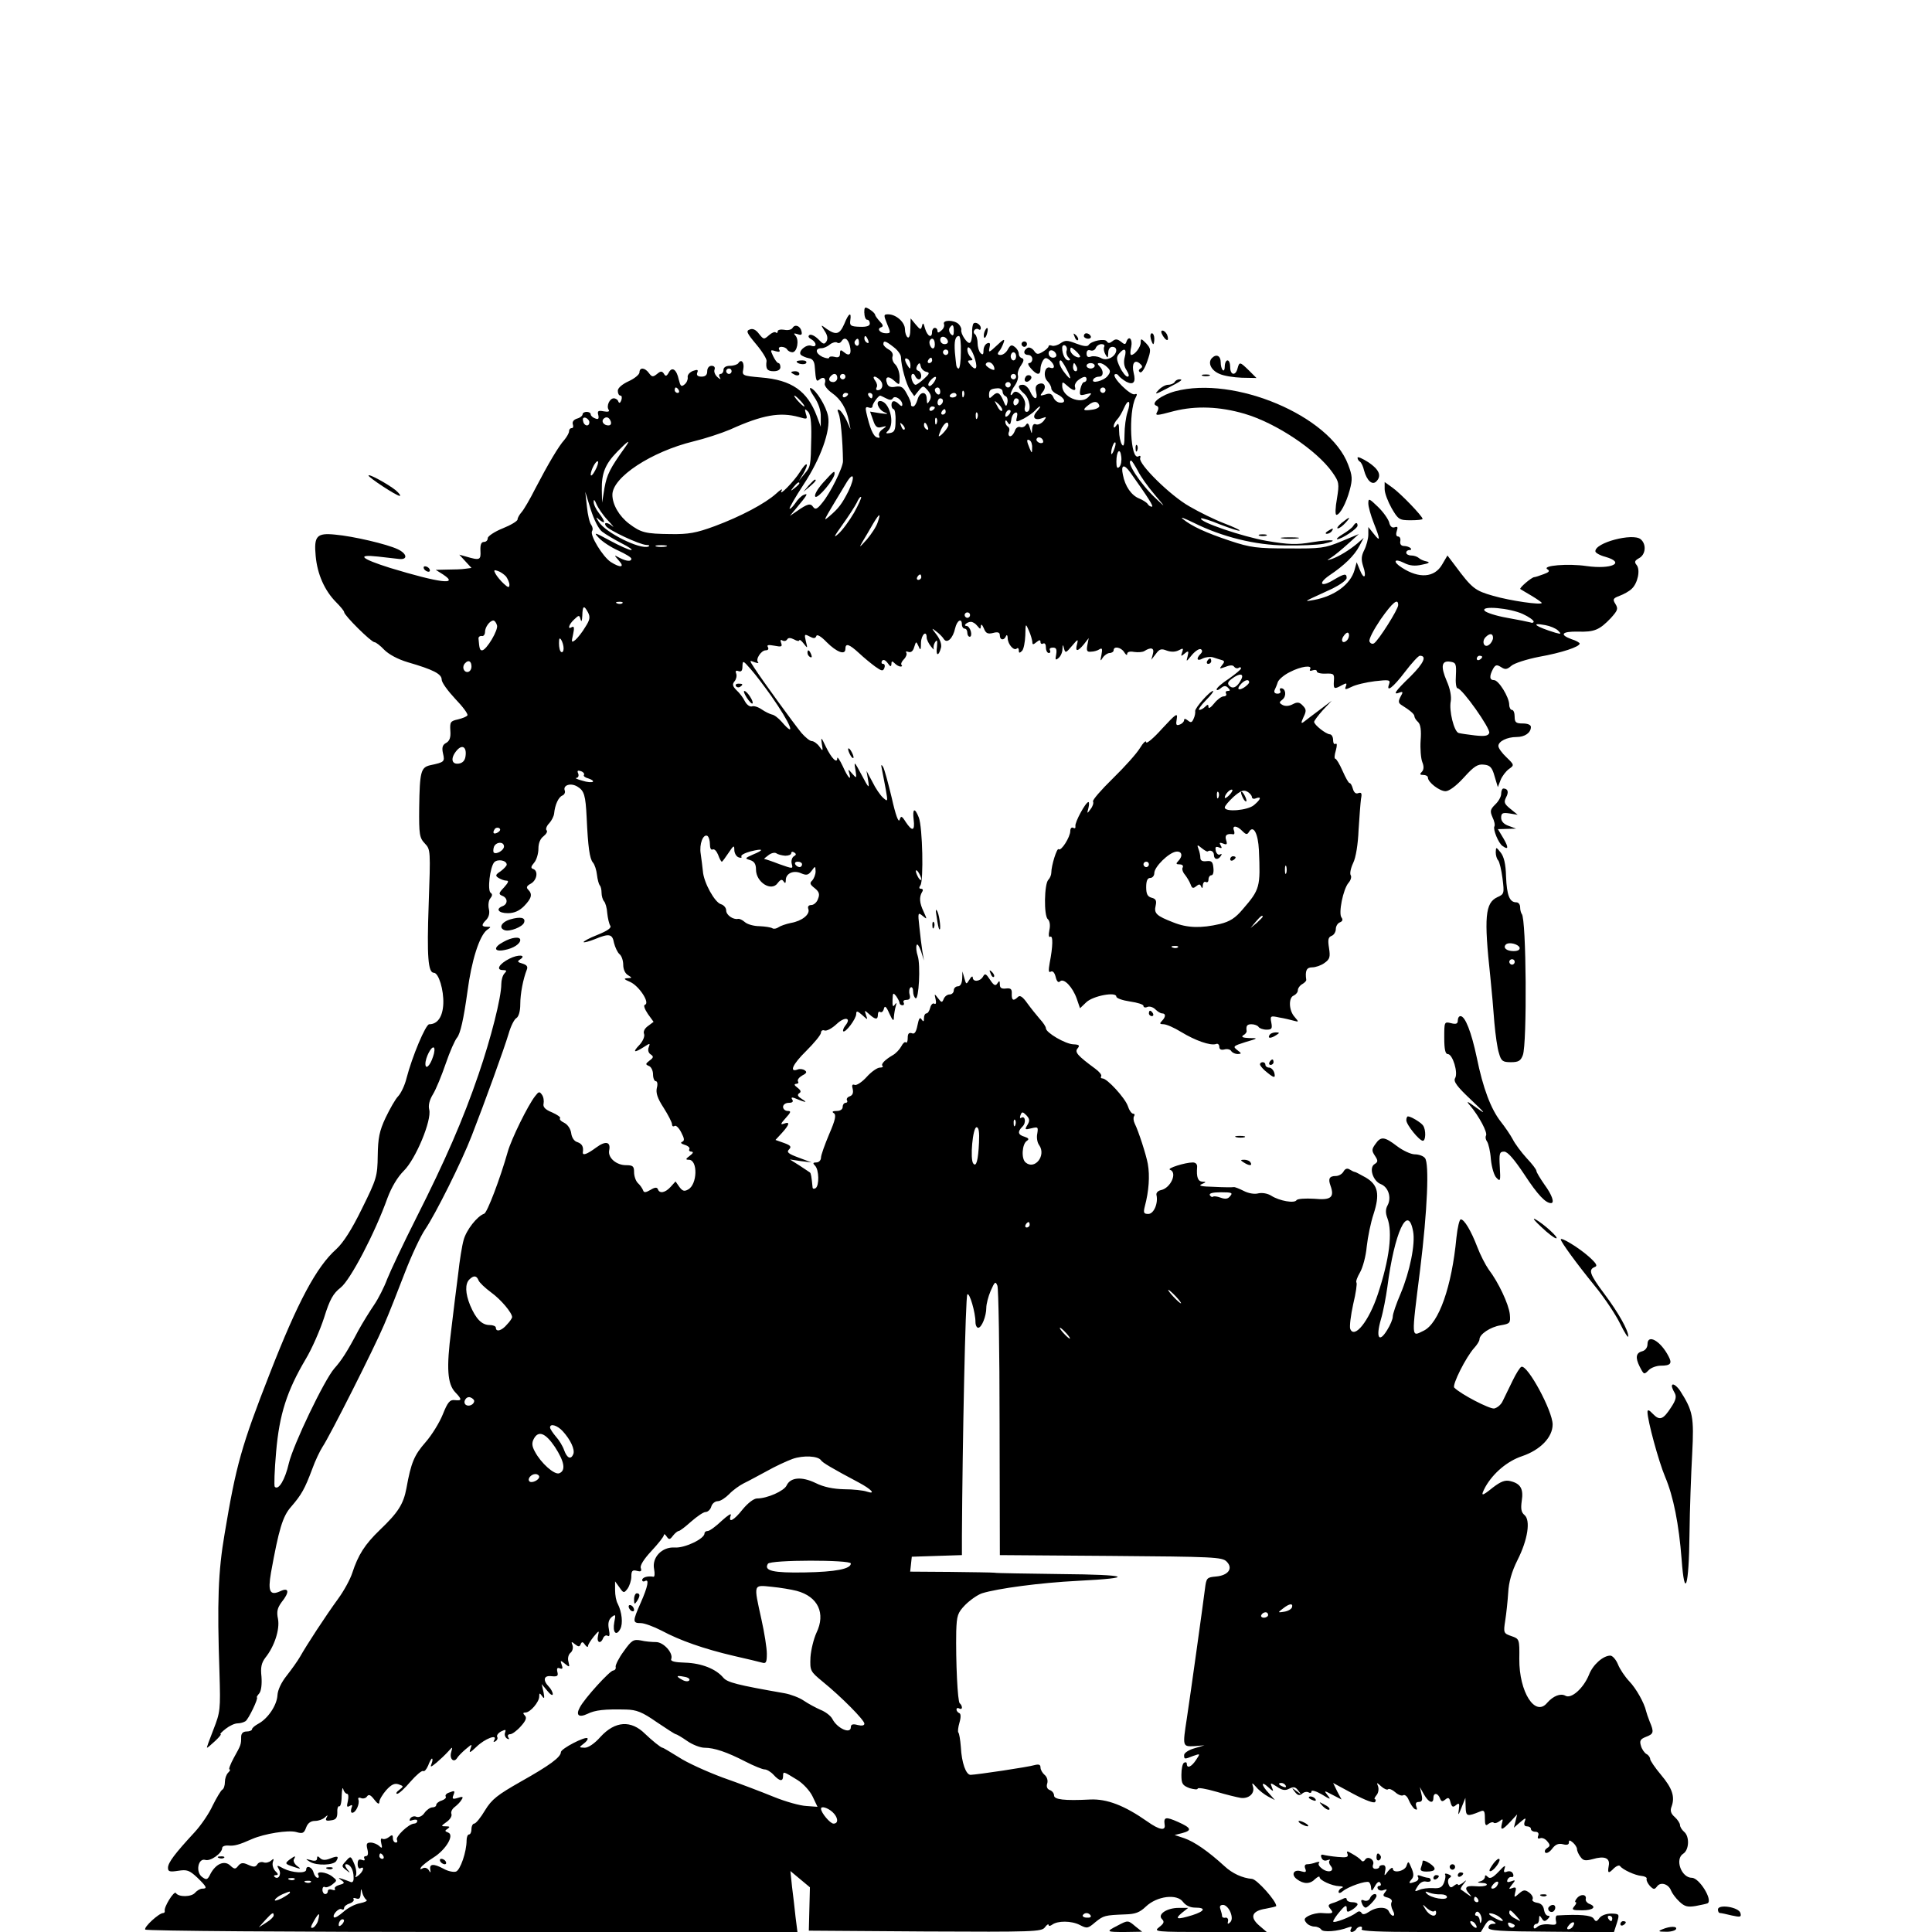 <?xml version="1.0" standalone="no"?>
<!DOCTYPE svg PUBLIC "-//W3C//DTD SVG 20010904//EN"
 "http://www.w3.org/TR/2001/REC-SVG-20010904/DTD/svg10.dtd">
<svg version="1.0" xmlns="http://www.w3.org/2000/svg"
 width="713pt" height="713pt" viewBox="0 0 713 713"
 preserveAspectRatio="xMidYMid meet">
<g transform="translate(0,713) scale(0.1,-0.1)"
fill="#000000" stroke="none">
<path d="M3190 5975 c0 -14 5 -25 10 -25 6 0 10 -6 10 -14 0 -9 -12 -13 -37
-12 -33 1 -38 4 -35 24 5 33 -6 27 -22 -13 -17 -39 -30 -43 -65 -19 -23 17
-23 17 -8 -7 11 -16 13 -29 7 -39 -8 -12 -12 -11 -30 8 -12 12 -26 19 -32 16
-7 -4 -5 -10 6 -16 21 -12 21 -32 0 -24 -18 7 -51 -21 -38 -34 5 -4 18 -10 29
-12 14 -2 21 -12 22 -33 4 -53 6 -55 18 -45 14 12 25 3 19 -15 -3 -7 9 -23 26
-35 33 -23 54 -58 63 -105 l6 -30 -14 32 c-8 17 -20 35 -26 39 -9 5 -10 2 -4
-12 7 -16 15 -97 16 -176 0 -23 -46 -117 -76 -153 -19 -24 -26 -27 -34 -16
-10 15 -21 12 -61 -16 l-25 -17 20 24 c45 54 49 61 32 54 -9 -3 -23 -17 -32
-31 -9 -13 -19 -23 -21 -20 -2 2 21 42 51 88 63 95 101 200 91 253 -7 37 -44
97 -64 104 -7 2 -1 -13 13 -33 16 -24 25 -51 24 -74 l0 -36 -14 38 c-35 94
-93 135 -207 144 -67 6 -70 7 -65 30 5 25 -7 40 -18 23 -3 -5 -17 -10 -31 -10
-15 0 -24 -6 -24 -15 0 -8 -5 -15 -11 -15 -5 0 -7 -6 -3 -12 6 -10 3 -9 -8 0
-9 8 -14 20 -11 28 3 8 -1 14 -11 14 -9 0 -16 -8 -16 -20 0 -14 -7 -20 -21
-20 -14 0 -19 5 -16 14 5 12 1 13 -16 7 -12 -5 -21 -15 -19 -24 1 -8 -4 -20
-12 -26 -12 -10 -15 -6 -21 18 -8 38 -25 49 -37 26 -8 -14 -12 -15 -18 -4 -7
10 -12 10 -25 -1 -15 -12 -19 -12 -30 3 -15 21 -35 22 -35 3 0 -8 -18 -23 -40
-33 -24 -11 -40 -25 -40 -35 0 -10 4 -18 10 -18 5 0 6 -8 3 -17 -4 -11 -8 -12
-11 -5 -2 7 -10 12 -17 12 -15 0 -28 -28 -19 -42 5 -7 -2 -9 -18 -6 -21 4 -24
1 -20 -14 3 -14 0 -17 -12 -12 -9 3 -16 10 -16 15 0 5 -7 9 -15 9 -8 0 -15 -4
-15 -9 0 -5 -9 -13 -21 -16 -12 -4 -18 -12 -15 -21 3 -8 1 -14 -4 -14 -6 0
-10 -5 -10 -12 0 -6 -8 -20 -17 -31 -21 -23 -59 -87 -108 -181 -19 -38 -42
-77 -50 -86 -8 -9 -15 -21 -15 -27 0 -6 -25 -21 -55 -33 -30 -12 -55 -29 -55
-36 0 -8 -6 -14 -14 -14 -10 0 -14 -10 -13 -32 2 -35 -2 -37 -53 -22 l-25 7
22 -24 23 -25 -23 -3 c-12 -2 -41 -3 -65 -3 l-44 -1 27 -17 c62 -41 -14 -31
-195 24 -108 34 -127 51 -45 42 33 -4 69 -8 79 -9 32 -3 28 20 -6 36 -40 19
-164 48 -231 54 -68 7 -79 -5 -72 -79 6 -67 33 -128 76 -171 16 -16 29 -32 29
-36 0 -12 100 -111 112 -111 5 0 22 -13 36 -28 17 -17 50 -35 87 -46 93 -27
125 -43 125 -64 0 -11 23 -42 50 -71 28 -29 48 -56 45 -61 -3 -5 -19 -11 -35
-15 -28 -6 -30 -10 -28 -42 2 -25 -3 -38 -16 -45 -13 -7 -16 -17 -11 -39 7
-30 5 -32 -47 -43 -35 -8 -39 -24 -41 -156 -1 -100 1 -112 21 -133 21 -22 21
-26 14 -225 -7 -193 -2 -252 19 -252 18 0 37 -64 35 -114 -2 -48 -21 -76 -52
-76 -13 0 -63 -119 -84 -200 -6 -25 -20 -54 -30 -65 -11 -11 -31 -47 -47 -80
-23 -49 -28 -75 -29 -140 -1 -76 -4 -86 -58 -195 -38 -78 -69 -126 -95 -150
-73 -65 -142 -194 -245 -458 -105 -268 -125 -340 -167 -592 -24 -140 -28 -251
-19 -515 4 -134 3 -143 -22 -207 -15 -38 -26 -68 -24 -68 2 0 15 11 30 25 15
14 24 25 20 25 -4 0 5 9 19 20 14 11 33 20 44 20 10 0 23 4 29 8 11 7 49 86
42 88 -2 0 2 7 9 15 7 9 10 33 8 61 -4 35 0 51 14 70 34 42 54 105 47 143 -6
28 -2 41 13 62 30 37 28 56 -4 41 -39 -18 -47 -2 -35 68 29 160 43 208 74 243
39 45 51 67 78 139 11 31 29 68 38 82 26 38 191 365 227 450 18 41 52 128 77
193 25 65 59 137 75 160 38 56 135 250 172 346 48 123 120 322 136 376 8 28
21 54 29 58 8 5 14 25 14 50 0 41 11 95 24 128 5 12 0 18 -16 23 -18 5 -20 8
-9 15 26 17 -6 20 -39 3 -38 -19 -51 -42 -24 -42 14 0 15 -3 6 -12 -7 -7 -12
-25 -12 -40 0 -49 -38 -199 -84 -333 -57 -167 -123 -318 -230 -530 -47 -93
-95 -195 -107 -225 -11 -30 -33 -73 -48 -95 -15 -22 -42 -65 -59 -96 -41 -78
-62 -110 -88 -139 -37 -42 -152 -282 -168 -350 -14 -61 -38 -101 -52 -87 -3 3
-1 61 5 129 12 139 40 225 109 342 23 38 53 107 68 153 21 68 34 90 61 111 36
28 127 202 173 331 15 40 37 77 60 100 44 43 104 187 94 226 -4 16 1 36 14 57
11 18 32 69 47 113 15 44 34 87 42 96 12 15 24 68 38 169 15 115 44 206 72
228 16 11 16 12 0 12 -21 0 -21 7 -2 26 9 10 13 24 9 40 -3 13 -1 31 5 38 8
10 9 16 2 21 -13 8 -3 95 13 113 13 13 46 7 46 -9 0 -4 -10 -15 -22 -24 -20
-13 -21 -17 -8 -25 8 -5 21 -10 29 -10 10 0 7 -7 -9 -25 -20 -21 -21 -25 -6
-31 20 -8 21 -30 1 -38 -27 -10 -16 -26 19 -26 23 0 42 8 60 26 28 29 32 44
15 61 -8 8 -5 14 10 22 23 13 28 47 9 54 -10 3 -9 9 3 23 9 10 16 34 16 52 0
21 7 37 19 46 10 8 16 18 11 22 -4 4 0 16 10 26 9 10 17 26 18 36 3 32 16 60
30 66 8 3 12 12 9 19 -7 20 23 29 47 14 25 -15 30 -32 34 -114 5 -109 11 -152
23 -166 7 -8 13 -28 15 -45 2 -18 7 -35 10 -39 4 -3 7 -16 7 -28 0 -11 4 -25
9 -31 5 -5 11 -25 12 -44 2 -19 7 -40 11 -46 6 -8 -10 -19 -47 -34 -31 -12
-54 -25 -51 -27 2 -2 21 3 41 11 53 22 65 20 71 -14 4 -16 13 -35 20 -41 8 -6
14 -24 14 -40 0 -16 7 -32 18 -38 16 -10 15 -10 -3 -11 -15 -1 -12 -4 11 -14
33 -15 74 -78 54 -84 -6 -2 -1 -16 11 -34 l21 -29 -20 -15 c-13 -9 -19 -21
-15 -30 3 -8 -4 -26 -17 -40 -27 -28 -20 -31 16 -8 23 15 24 15 18 -1 -4 -10
-1 -21 7 -26 12 -8 11 -12 -4 -23 -15 -12 -16 -14 -2 -20 8 -3 15 -17 15 -31
0 -14 5 -25 10 -25 6 0 8 -11 4 -25 -4 -18 2 -38 25 -73 17 -27 31 -54 31 -61
0 -7 4 -10 10 -6 5 3 16 -8 24 -24 12 -23 13 -31 3 -35 -7 -3 -3 -7 10 -11 13
-4 20 -11 17 -16 -3 -5 1 -9 8 -9 8 -1 6 -6 -6 -15 -16 -12 -17 -15 -4 -15 34
0 32 -92 -3 -110 -14 -8 -21 -5 -32 10 l-14 20 -18 -20 c-20 -22 -41 -26 -47
-9 -3 8 -11 8 -27 -2 -19 -11 -25 -11 -28 -1 -3 7 -11 19 -19 26 -8 8 -14 26
-14 40 0 22 -4 26 -30 26 -35 0 -67 27 -62 54 7 33 -13 37 -48 11 -34 -25 -51
-31 -49 -17 3 20 -3 31 -20 37 -12 3 -21 17 -23 33 -2 15 -12 31 -25 38 -13 6
-20 14 -16 17 3 4 -10 13 -30 22 -25 10 -34 20 -31 32 2 10 0 25 -6 33 -9 13
-12 12 -25 -5 -27 -34 -88 -159 -101 -205 -29 -102 -76 -225 -87 -229 -26 -9
-66 -60 -76 -97 -6 -21 -15 -77 -20 -124 -6 -47 -18 -141 -26 -210 -18 -139
-14 -197 15 -228 26 -27 25 -32 -2 -29 -18 2 -26 -8 -44 -53 -12 -30 -41 -77
-64 -103 -41 -47 -53 -74 -70 -169 -11 -59 -31 -90 -98 -154 -56 -54 -80 -92
-102 -159 -7 -22 -30 -65 -52 -95 -48 -66 -117 -172 -140 -213 -9 -16 -32 -48
-50 -71 -20 -25 -33 -53 -34 -72 -2 -37 -35 -86 -70 -105 -13 -7 -24 -16 -24
-21 0 -4 -9 -8 -20 -8 -13 0 -20 -7 -20 -20 0 -29 -1 -30 -27 -77 -13 -24 -20
-43 -16 -43 4 0 2 -5 -5 -12 -7 -7 -12 -22 -12 -34 0 -13 -4 -26 -10 -29 -5
-3 -21 -30 -35 -58 -13 -29 -43 -73 -67 -99 -73 -79 -98 -112 -98 -131 0 -14
6 -16 38 -11 32 5 41 2 70 -25 36 -35 38 -41 18 -41 -7 0 -19 -7 -26 -15 -13
-16 -61 -17 -71 -1 -7 9 -45 -53 -41 -66 1 -5 -2 -8 -6 -8 -15 0 -72 -52 -66
-61 2 -5 545 -9 1206 -9 l1201 0 -7 55 c-3 30 -9 81 -13 112 l-6 58 36 -30 36
-30 -2 -80 -2 -80 429 -3 c399 -2 430 -1 442 15 7 10 14 14 14 9 0 -5 6 -4 13
1 20 15 71 15 102 -1 27 -14 30 -13 57 10 31 25 35 26 110 29 38 1 54 7 77 29
41 39 115 48 137 17 10 -13 26 -21 45 -21 41 0 36 -13 -11 -28 -56 -17 -66
-15 -39 8 l24 19 -35 0 c-44 0 -79 -24 -62 -41 10 -10 8 -16 -10 -30 -22 -17
-15 -18 187 -18 l210 0 -28 24 c-36 31 -27 54 24 62 21 4 39 8 39 10 0 19 -71
98 -89 100 -36 3 -73 20 -102 47 -60 55 -111 90 -148 103 l-36 12 28 7 c37 10
34 19 -15 41 -45 20 -54 19 -50 -9 5 -25 -19 -21 -64 11 -84 59 -149 84 -211
81 -96 -5 -133 0 -133 15 0 8 -7 17 -16 20 -10 4 -13 13 -9 25 3 10 -1 24 -10
31 -8 7 -15 19 -15 27 0 11 -6 13 -22 9 -22 -7 -210 -35 -236 -36 -17 0 -33
44 -36 103 -2 26 -6 50 -9 53 -3 3 -1 20 4 37 6 21 5 33 -1 35 -5 2 -10 8 -10
13 0 6 5 7 10 4 6 -3 10 -2 10 4 0 5 -4 12 -8 15 -8 5 -15 154 -13 266 2 58 5
68 33 97 18 18 45 37 62 43 58 18 215 39 353 46 220 11 190 23 -62 25 -126 2
-237 3 -245 5 -8 1 -82 2 -163 3 l-148 1 3 27 3 28 93 3 92 3 0 72 c2 342 13
884 20 890 8 9 30 -67 30 -102 0 -12 5 -21 10 -21 13 0 30 43 30 74 0 13 7 41
16 62 15 34 18 37 25 19 4 -11 8 -239 8 -507 l1 -487 410 -3 c376 -3 411 -4
427 -21 25 -25 6 -51 -39 -55 -34 -3 -36 -5 -41 -45 -7 -56 -54 -394 -67 -479
-16 -104 -16 -104 28 -102 l37 3 -37 -11 c-21 -6 -38 -17 -38 -25 0 -16 1 -16
34 -3 26 9 26 9 10 -15 -17 -26 -34 -33 -34 -14 0 5 -4 7 -10 4 -6 -3 -10 -23
-10 -45 0 -33 4 -39 30 -49 17 -5 30 -6 30 -2 0 5 30 0 68 -11 37 -11 78 -21
91 -23 30 -4 53 17 45 42 -5 15 -3 15 13 -3 10 -12 30 -27 43 -34 l25 -13 -22
25 c-29 30 -30 48 -3 23 20 -18 21 -18 14 -1 -7 18 -6 18 19 2 19 -13 30 -15
45 -7 16 8 23 7 33 -7 13 -16 12 -16 -6 -2 -19 14 -19 14 -6 -3 10 -13 17 -15
27 -6 7 6 18 8 24 4 5 -3 10 -2 10 4 0 6 17 1 38 -11 32 -20 35 -20 22 -4 -15
19 -14 19 18 2 l33 -17 -16 30 -15 31 74 -40 c45 -24 77 -36 81 -30 3 5 3 10
-1 10 -3 0 -1 7 6 15 7 8 9 22 6 32 -6 16 -6 16 12 0 10 -9 22 -14 25 -10 4 3
16 -2 26 -11 11 -10 25 -15 30 -11 6 3 15 -5 20 -18 6 -14 15 -28 22 -33 9 -5
10 -2 6 9 -4 12 -1 17 9 17 12 0 15 7 10 28 l-6 27 15 -27 c17 -30 35 -37 35
-13 0 20 16 19 24 -1 5 -13 9 -14 20 -5 11 9 15 7 19 -10 5 -18 9 -20 20 -11
12 10 14 7 11 -15 -4 -25 -2 -24 10 7 l14 35 1 -34 c1 -35 5 -36 54 -16 14 6
17 2 17 -25 0 -26 3 -30 13 -21 8 6 17 8 20 4 4 -3 13 0 21 6 12 10 14 9 9 -8
-7 -28 1 -26 31 6 l25 27 -6 -25 -6 -24 23 20 c20 17 23 18 17 3 -4 -12 -1
-18 8 -18 8 0 15 -4 15 -10 0 -5 7 -10 16 -10 10 0 14 -6 11 -14 -4 -10 -1
-13 7 -10 7 3 19 -2 26 -11 12 -14 11 -18 0 -25 -8 -5 -11 -12 -7 -17 5 -4 16
2 25 14 12 16 23 21 40 17 14 -4 22 -2 22 6 0 10 3 10 15 0 8 -7 15 -18 15
-24 0 -7 6 -20 13 -29 10 -14 18 -15 45 -8 44 13 65 4 59 -25 -5 -28 -1 -30
20 -8 9 8 19 12 22 7 10 -13 55 -34 79 -36 12 -1 21 -6 19 -11 -2 -5 4 -17 12
-26 14 -14 17 -14 27 -1 13 17 42 8 51 -16 4 -10 17 -28 31 -41 19 -18 30 -21
60 -16 21 4 40 8 44 10 20 12 -31 94 -58 94 -39 0 -64 69 -32 89 22 14 24 64
3 81 -8 7 -15 18 -15 25 0 6 -9 20 -19 29 -15 13 -18 24 -12 39 13 36 3 67
-39 117 -22 26 -40 53 -40 58 0 6 -6 15 -14 19 -7 4 -17 18 -20 30 -6 19 -2
25 18 33 29 11 31 17 14 57 -6 15 -12 33 -13 38 -7 31 -37 84 -62 110 -16 17
-35 45 -42 63 -7 17 -20 32 -28 32 -27 0 -65 -34 -79 -71 -20 -49 -65 -90 -87
-77 -18 10 -45 -1 -67 -26 -44 -54 -104 39 -103 162 1 73 0 74 -29 84 -29 10
-30 12 -23 57 4 25 9 72 11 103 2 39 13 78 34 120 39 77 49 148 26 167 -12 10
-14 23 -10 52 7 44 -4 64 -42 73 -19 5 -35 -1 -65 -24 -42 -34 -46 -33 -27 3
29 51 81 95 135 113 68 23 113 70 113 117 0 50 -92 220 -115 213 -5 -1 -20
-25 -33 -52 -13 -27 -29 -60 -36 -74 -6 -14 -21 -26 -32 -28 -17 -2 -122 52
-147 77 -9 9 43 113 74 147 10 11 19 25 19 31 0 19 40 46 78 52 35 6 37 8 34
41 -4 37 -42 118 -78 165 -12 17 -31 54 -42 83 -23 60 -48 102 -61 102 -5 0
-12 -30 -16 -67 -17 -181 -65 -317 -121 -344 -46 -22 -46 -37 -13 226 27 219
34 391 18 411 -6 8 -23 14 -38 14 -14 0 -44 14 -65 30 -47 36 -60 37 -80 8
-14 -19 -14 -25 -2 -43 12 -18 12 -23 -1 -31 -22 -13 -6 -63 23 -74 28 -11 40
-50 25 -78 -8 -14 -8 -29 -1 -47 20 -53 8 -151 -35 -281 -33 -100 -87 -167
-102 -128 -3 9 2 50 11 91 10 41 15 77 12 80 -3 3 3 20 13 37 10 17 22 60 25
96 4 36 15 89 25 119 24 74 17 108 -28 135 -20 11 -38 21 -41 21 -3 0 -11 4
-19 9 -9 6 -17 3 -23 -8 -5 -9 -18 -16 -28 -16 -24 0 -29 -10 -20 -35 16 -44
2 -55 -60 -49 -33 2 -61 0 -65 -5 -7 -13 -63 -3 -93 16 -14 9 -34 12 -48 9
-14 -4 -37 0 -54 9 -16 8 -33 15 -37 14 -4 -1 -37 -1 -73 1 -46 1 -59 4 -45
10 17 7 17 9 3 9 -17 1 -23 16 -20 54 1 10 -5 17 -16 17 -28 0 -98 -22 -84
-27 28 -10 3 -67 -33 -75 -11 -2 -19 -10 -17 -18 7 -31 -10 -70 -30 -70 -17 0
-19 4 -13 28 15 56 19 113 11 157 -6 33 -34 120 -48 148 -5 10 -6 22 -3 27 4
6 2 10 -3 10 -6 0 -15 13 -20 29 -11 30 -76 101 -93 101 -6 0 -8 4 -5 8 3 5
-7 17 -22 28 -65 48 -77 61 -65 75 9 11 6 14 -16 15 -29 1 -101 43 -101 59 0
6 -10 21 -23 35 -12 14 -33 40 -46 58 -17 24 -27 30 -34 23 -17 -17 -24 -13
-23 12 1 17 -4 21 -21 19 -17 -2 -23 2 -23 15 0 14 -2 15 -9 4 -7 -11 -13 -8
-27 13 -15 23 -19 25 -26 12 -11 -19 -38 -21 -38 -3 0 6 -6 3 -12 -8 -12 -19
-12 -19 -19 5 l-7 25 -1 -27 c-1 -18 -7 -28 -16 -28 -8 0 -15 -7 -15 -15 0 -8
-7 -15 -15 -15 -9 0 -18 -7 -22 -16 -6 -15 -8 -15 -21 2 -14 18 -14 18 -9 -4
3 -13 1 -20 -5 -16 -5 3 -12 -3 -15 -15 -3 -12 -9 -21 -14 -21 -5 0 -9 -8 -9
-17 0 -14 -2 -15 -9 -5 -6 10 -10 3 -15 -22 -5 -25 -11 -34 -21 -29 -11 3 -15
-2 -15 -18 0 -12 -3 -19 -7 -16 -3 4 -11 -3 -17 -15 -6 -11 -20 -26 -31 -32
-29 -17 -45 -33 -38 -40 4 -3 -1 -6 -10 -6 -9 0 -31 -15 -48 -34 -17 -19 -37
-32 -44 -30 -10 4 -12 -1 -8 -15 3 -14 0 -23 -11 -27 -9 -3 -13 -10 -10 -15 3
-5 0 -9 -5 -9 -6 0 -11 -7 -11 -15 0 -9 -9 -15 -22 -15 -15 0 -19 -3 -11 -8
10 -6 6 -25 -17 -78 -16 -38 -30 -77 -30 -86 0 -10 -8 -18 -17 -18 -13 0 -14
-3 -5 -12 15 -15 16 -74 2 -83 -5 -3 -10 -3 -11 2 -4 41 -6 53 -10 56 -2 2
-20 13 -39 26 l-35 22 40 -6 40 -5 -48 18 c-38 14 -45 20 -35 30 10 10 6 15
-19 24 l-31 11 24 26 c28 31 31 43 7 34 -14 -5 -12 0 6 20 20 22 22 27 8 27
-9 0 -17 7 -17 15 0 8 9 15 21 15 13 0 18 4 13 12 -5 7 -2 9 7 6 41 -17 53
-19 30 -5 -16 10 -20 16 -12 22 9 5 7 11 -6 21 -12 9 -13 13 -5 14 7 0 11 4 7
9 -3 6 4 15 16 22 16 8 18 13 9 19 -7 5 -19 6 -26 3 -33 -12 -18 20 31 68 30
30 55 60 55 68 0 7 6 11 13 8 8 -3 28 8 45 24 31 29 56 23 31 -7 -6 -8 -9 -17
-7 -20 8 -7 48 46 48 64 0 12 4 12 22 -4 21 -19 21 -19 14 0 -6 19 -6 19 12 3
23 -21 32 -21 32 -1 0 8 4 13 9 9 5 -3 11 3 13 12 3 13 9 9 20 -17 13 -28 17
-31 17 -13 1 12 4 30 7 40 4 13 3 14 -4 5 -6 -10 -9 -5 -8 17 1 28 2 29 14 14
6 -9 12 -20 12 -25 0 -4 5 -8 11 -8 5 0 7 5 4 10 -3 6 1 10 11 10 11 0 15 6
11 20 -3 11 -1 23 4 26 5 3 9 -4 9 -15 0 -11 4 -22 9 -25 12 -8 19 122 8 156
-5 15 -7 33 -4 40 2 7 9 -3 16 -22 l11 -35 -6 35 c-3 19 -8 60 -11 90 -6 52
-5 54 12 40 17 -14 17 -14 4 15 -16 33 -17 54 -6 73 5 7 3 12 -4 12 -7 0 -8 4
-2 13 12 16 8 214 -6 250 -15 38 -24 34 -19 -8 5 -42 -5 -45 -29 -9 -15 24
-18 24 -23 8 -4 -11 -15 19 -29 82 -13 54 -27 106 -32 114 -7 11 -8 8 -4 -10
3 -14 9 -47 14 -73 8 -46 8 -47 -10 -31 -10 9 -28 35 -39 58 l-22 41 6 -35 c5
-32 3 -31 -24 20 -27 51 -29 52 -23 20 5 -34 5 -34 -12 -15 -14 17 -16 17 -11
3 10 -34 -5 -18 -24 25 -11 23 -20 36 -20 29 0 -22 -21 -1 -42 42 -17 36 -19
38 -15 11 5 -28 4 -29 -9 -10 -8 11 -21 20 -28 20 -7 0 -24 14 -38 30 -27 33
-143 192 -174 240 -19 29 -19 29 1 21 11 -4 16 -4 13 0 -11 10 11 44 28 44 9
0 12 5 8 12 -5 8 2 9 24 5 26 -5 30 -4 25 10 -4 10 -2 14 5 9 6 -3 13 -2 17 4
4 7 12 7 26 0 10 -6 19 -7 19 -3 0 4 8 -1 16 -12 15 -19 15 -19 8 9 -6 26 -5
27 14 17 15 -8 21 -8 25 2 2 7 17 -1 38 -23 37 -37 69 -49 69 -25 0 23 14 18
50 -15 18 -17 45 -39 60 -50 24 -17 29 -18 34 -5 3 8 1 15 -5 15 -6 0 -7 5 -4
11 5 6 12 4 21 -8 10 -14 13 -15 14 -3 0 11 3 11 12 2 7 -7 16 -12 22 -12 5 0
7 3 3 6 -3 4 1 13 9 21 8 8 12 19 9 24 -4 5 0 6 8 3 9 -3 17 3 21 18 7 22 7
22 16 3 7 -17 9 -15 9 13 1 30 21 48 21 19 0 -7 7 -22 16 -33 8 -10 13 -14 10
-9 -2 6 0 17 5 25 8 11 9 7 7 -17 -5 -34 6 -37 15 -3 3 12 -4 31 -16 47 -20
26 -20 27 -2 13 11 -8 24 -21 28 -28 12 -19 34 2 42 39 7 30 25 40 25 14 0 -8
5 -15 10 -15 6 0 10 -7 10 -15 0 -8 4 -15 9 -15 5 0 7 9 4 20 -3 11 -10 20
-16 20 -14 0 2 15 16 15 7 0 17 -6 24 -15 11 -13 12 -13 13 0 1 8 5 5 11 -9 7
-18 14 -22 34 -17 18 5 25 2 25 -9 0 -18 16 -20 23 -2 3 6 6 2 6 -9 1 -23 24
-48 34 -37 4 3 7 0 7 -7 0 -11 3 -11 12 -2 6 6 11 32 12 57 1 45 1 46 13 18 7
-15 12 -34 13 -42 0 -11 3 -11 15 -1 11 9 15 9 15 1 0 -7 5 -9 10 -6 6 3 10
-3 10 -14 0 -12 5 -21 11 -21 5 0 7 5 4 10 -3 6 1 10 11 10 12 0 15 -6 12 -25
-4 -20 -3 -23 8 -14 8 6 15 21 15 33 1 19 2 19 6 2 5 -17 7 -16 29 10 22 26
24 27 19 7 -8 -29 2 -29 25 -1 l18 23 -5 -26 c-4 -21 -1 -26 14 -24 10 0 24 4
31 9 10 6 11 1 7 -21 -5 -23 -4 -25 5 -10 6 9 18 17 25 17 8 0 15 5 15 10 0
17 28 11 39 -7 6 -10 11 -13 11 -6 0 7 10 10 25 7 15 -2 31 -1 38 3 25 16 38
12 32 -10 l-6 -22 17 22 c13 18 20 20 40 12 17 -6 32 -5 44 1 17 9 18 8 13 -7
-6 -16 -4 -16 9 -5 14 12 16 10 11 -10 -6 -22 -5 -21 16 5 13 15 27 24 33 21
6 -4 6 -10 -1 -17 -18 -18 -13 -29 8 -17 11 5 28 7 38 4 10 -3 24 -8 32 -10
11 -3 11 -7 1 -19 -11 -14 -10 -14 13 -6 17 7 28 7 32 0 4 -5 11 -7 16 -4 5 4
9 3 9 -2 0 -4 -21 -21 -45 -38 -25 -16 -45 -34 -45 -39 0 -5 7 -3 15 4 12 10
19 10 27 2 9 -9 9 -12 -1 -12 -7 0 -9 -4 -6 -10 3 -5 -1 -10 -9 -10 -8 0 -24
-12 -35 -26 -12 -15 -21 -21 -21 -13 0 10 -3 10 -12 1 -7 -7 -16 -12 -22 -12
-5 0 5 16 24 35 19 19 31 35 27 35 -12 0 -67 -63 -66 -74 1 -6 -1 -19 -6 -29
-6 -14 -10 -15 -21 -6 -9 7 -14 8 -14 1 0 -5 -7 -13 -16 -16 -13 -5 -15 -1
-11 21 4 24 -3 19 -54 -36 -32 -36 -59 -58 -59 -50 0 8 -11 -2 -23 -22 -12
-20 -57 -70 -100 -112 -43 -42 -76 -80 -73 -85 3 -5 -1 -18 -9 -28 -13 -18
-14 -18 -8 4 3 12 3 22 0 22 -10 0 -51 -75 -48 -89 1 -7 -2 -10 -8 -6 -6 3
-11 -2 -11 -12 0 -22 -34 -76 -43 -67 -6 6 -27 -60 -27 -87 0 -8 -5 -20 -11
-26 -15 -15 -17 -132 -2 -145 7 -6 10 -22 6 -40 -4 -19 -2 -29 3 -25 11 6 10
-36 -2 -97 -5 -28 -4 -37 4 -32 7 4 14 -3 18 -19 4 -17 10 -23 16 -17 14 14
47 -21 62 -64 l12 -35 23 22 c25 24 111 40 111 21 0 -6 23 -14 50 -18 28 -4
50 -11 50 -16 0 -6 7 -8 15 -4 8 3 21 -1 29 -9 8 -8 19 -15 25 -15 14 0 14
-13 -1 -28 -9 -9 -8 -12 6 -12 11 0 40 -13 66 -29 51 -31 107 -51 128 -44 6 3
12 -2 12 -10 0 -10 7 -13 19 -10 10 3 22 0 25 -6 4 -6 15 -11 24 -11 15 1 15
2 -2 15 -17 13 -14 15 30 29 48 14 49 15 14 15 -23 1 -30 4 -22 10 8 4 13 11
13 15 -3 20 1 26 18 26 11 0 23 -5 26 -10 3 -5 17 -10 29 -10 20 0 22 4 18 26
-5 25 -3 26 29 19 19 -3 43 -9 54 -12 19 -5 19 -5 3 14 -22 24 -23 72 -3 79 8
4 15 12 15 20 0 7 7 17 16 22 9 5 15 12 15 15 -5 35 1 47 22 47 12 0 33 7 45
16 20 14 22 22 17 55 -5 31 -3 40 9 45 9 3 16 15 16 25 0 11 7 22 15 25 10 4
12 10 6 18 -12 15 6 105 26 128 8 9 12 22 8 28 -4 6 0 26 9 45 10 20 18 70 20
122 3 48 7 100 9 115 4 20 2 25 -10 21 -9 -4 -16 2 -20 16 -3 11 -8 21 -12 21
-4 0 -15 20 -26 45 -11 25 -23 45 -27 45 -4 0 -3 14 2 30 5 19 5 28 -1 25 -5
-4 -9 3 -9 14 0 12 -6 21 -12 21 -15 1 -58 35 -58 46 0 4 15 24 32 43 l33 35
-45 -34 c-25 -19 -51 -38 -58 -44 -11 -8 -11 -4 -1 18 11 22 10 29 -3 42 -12
13 -20 14 -37 5 -13 -7 -27 -8 -37 -3 -14 8 -14 10 0 21 15 13 11 41 -6 41 -5
0 -6 -4 -3 -10 3 -5 -1 -10 -10 -10 -10 0 -14 5 -11 13 3 6 9 20 12 30 4 10
24 27 45 37 40 21 84 27 74 10 -3 -6 1 -7 9 -4 9 3 16 2 16 -4 0 -5 15 -9 33
-8 29 1 32 -1 30 -26 -2 -31 0 -33 29 -17 17 9 20 9 15 -4 -5 -13 -2 -13 21
-2 15 8 54 17 86 21 52 6 58 5 53 -10 -13 -34 14 -14 58 44 25 33 50 60 55 60
27 0 15 -27 -34 -76 -58 -56 -67 -70 -41 -60 13 5 14 2 4 -15 -9 -17 -8 -23 2
-30 32 -20 49 -34 49 -42 0 -5 6 -15 14 -22 9 -9 12 -31 9 -68 -2 -30 1 -66 6
-79 7 -17 6 -29 -2 -37 -8 -8 -7 -11 6 -11 9 0 17 -4 17 -10 0 -17 43 -50 65
-50 13 0 40 20 68 51 37 41 51 50 74 47 22 -2 30 -10 39 -43 l12 -40 10 26 c6
15 20 33 31 41 20 14 20 15 -9 43 -17 16 -30 34 -30 42 0 17 32 33 67 33 31 0
53 16 53 37 0 8 -12 13 -30 13 -25 0 -30 4 -30 25 0 14 -4 25 -10 25 -5 0 -10
9 -10 19 0 28 -39 91 -56 91 -17 0 -18 14 -4 41 9 16 14 17 30 7 15 -10 22 -9
38 5 10 9 56 24 102 33 84 15 150 37 150 49 0 3 -13 11 -30 16 -46 17 -36 29
23 28 61 -2 80 6 122 50 25 28 28 34 17 52 -11 17 -9 21 15 30 16 6 36 17 45
26 22 20 33 70 18 88 -9 11 -7 16 9 25 25 13 28 52 6 70 -29 24 -170 -13 -167
-45 0 -5 17 -15 37 -20 76 -22 23 -47 -70 -34 -67 10 -166 2 -144 -12 10 -6 6
-11 -14 -18 -16 -6 -31 -11 -35 -11 -10 -1 -56 -40 -51 -44 2 -1 21 -13 42
-25 20 -12 37 -24 37 -26 0 -9 -117 8 -179 26 -67 19 -78 27 -141 112 l-28 37
-20 -34 c-28 -48 -85 -52 -148 -11 -35 22 -29 36 7 18 21 -11 41 -13 67 -7 27
5 31 9 17 12 -11 2 -24 8 -29 13 -6 5 -18 9 -28 9 -10 0 -18 5 -18 10 0 6 5
10 12 10 6 0 8 3 4 7 -4 4 -15 8 -24 8 -11 0 -16 7 -14 18 2 9 -2 17 -8 17 -7
0 -9 8 -5 20 5 15 3 18 -8 14 -9 -3 -17 3 -20 18 -4 13 -22 39 -42 58 -32 31
-35 32 -35 12 0 -12 9 -44 20 -72 25 -63 25 -72 0 -40 l-20 25 0 -28 c0 -15
-7 -41 -15 -57 -11 -22 -12 -35 -4 -60 14 -40 3 -52 -12 -14 l-12 29 -8 -29
c-15 -53 -74 -96 -149 -110 -33 -6 -33 -5 -10 6 14 6 49 23 78 36 28 14 52 31
52 39 0 18 -9 16 -48 -7 -47 -29 -60 -14 -15 17 54 36 92 73 110 108 l16 30
-24 -21 c-30 -25 -68 -48 -94 -57 -20 -6 -20 -6 -1 6 11 7 38 29 60 49 l41 37
-65 -27 c-60 -25 -76 -27 -195 -26 -115 0 -140 3 -215 28 -90 30 -142 54 -175
81 -11 9 7 2 40 -14 104 -52 227 -83 340 -84 55 -1 117 2 139 6 64 14 33 18
-41 6 -58 -10 -87 -9 -169 5 -87 15 -252 71 -241 83 3 2 35 -8 71 -23 37 -14
69 -25 71 -22 2 2 -24 14 -58 27 -34 13 -91 41 -127 62 -71 40 -189 157 -182
178 3 8 0 11 -6 7 -30 -18 -38 163 -11 216 7 13 6 16 -3 13 -15 -6 -84 62 -74
73 4 3 10 2 14 -4 4 -6 17 -16 29 -23 26 -13 36 -2 27 33 -8 33 3 51 22 35 11
-9 12 -14 3 -19 -7 -5 -8 -10 -1 -14 6 -3 17 14 26 40 15 43 14 47 -4 67 -18
18 -20 19 -20 3 0 -17 -22 -46 -35 -46 -4 0 -4 14 0 30 6 29 -9 44 -18 18 -3
-10 -7 -10 -20 1 -13 10 -20 11 -31 2 -10 -8 -16 -9 -21 -1 -7 12 -57 2 -67
-13 -4 -7 -20 -5 -46 5 -33 13 -41 13 -58 1 -10 -7 -24 -11 -31 -9 -7 3 -13 2
-13 -2 0 -4 -9 -13 -21 -20 -18 -11 -23 -11 -33 4 -7 9 -18 14 -24 10 -17 -10
-15 -26 3 -26 8 0 15 -7 15 -15 0 -8 -5 -15 -12 -15 -6 0 -3 -9 7 -20 22 -25
35 -26 35 -2 0 9 4 23 9 31 8 12 12 12 25 2 20 -17 21 -35 2 -28 -20 8 -28
-32 -10 -50 8 -8 14 -20 14 -26 0 -7 10 -17 22 -22 27 -13 35 -33 11 -31 -10
0 -21 9 -25 19 -6 14 -14 17 -30 11 -20 -6 -21 -5 -10 9 16 19 7 38 -14 30
-11 -4 -14 -13 -10 -29 8 -32 -8 -31 -22 1 -6 14 -18 25 -27 25 -21 0 -19 -12
5 -33 21 -18 28 -67 9 -67 -7 0 -9 9 -6 21 7 27 -31 68 -44 48 -5 -8 -9 -9 -9
-4 0 6 7 21 16 33 9 13 13 29 11 36 -3 8 2 24 11 37 11 16 12 24 4 27 -7 2
-12 9 -12 17 0 7 -6 18 -14 24 -12 10 -17 8 -26 -8 -6 -12 -18 -21 -27 -21
-11 0 -13 4 -6 13 6 6 13 21 17 32 6 16 0 14 -25 -10 -29 -27 -31 -28 -27 -8
4 15 2 20 -8 16 -8 -3 -14 -15 -14 -26 0 -16 -3 -18 -11 -10 -6 6 -11 23 -11
37 0 15 -5 29 -9 32 -5 3 -7 10 -3 15 3 5 10 7 15 4 5 -4 9 -2 9 4 0 13 -19
25 -27 17 -3 -3 -6 -19 -5 -36 0 -16 -3 -32 -8 -35 -9 -6 -36 34 -32 48 1 4
-3 14 -10 21 -17 16 -60 16 -54 0 3 -7 -2 -18 -10 -24 -10 -9 -14 -9 -14 -1 0
6 -4 11 -10 11 -5 0 -10 -7 -10 -15 0 -25 -17 -17 -26 13 -5 20 -8 23 -11 9
-4 -15 -6 -15 -23 5 l-19 23 -1 -38 c0 -23 -4 -36 -10 -32 -5 3 -10 17 -10 30
0 26 -33 55 -62 55 -17 0 -17 -3 -4 -35 14 -33 14 -35 -4 -35 -22 0 -35 17
-18 22 9 3 8 9 -5 22 -9 10 -17 21 -17 24 0 4 -9 13 -20 20 -18 11 -20 10 -20
-13z m330 -67 c0 -16 -3 -19 -11 -11 -6 6 -8 16 -5 22 11 17 16 13 16 -11z
m-316 -34 c3 -8 2 -12 -4 -9 -6 3 -10 10 -10 16 0 14 7 11 14 -7z m294 -2 c2
-7 -3 -12 -12 -12 -9 0 -16 7 -16 16 0 17 22 14 28 -4z m48 -42 c0 -33 -4 -60
-8 -60 -5 0 -8 6 -9 13 -1 6 -3 28 -5 47 -3 40 1 60 15 60 5 0 8 -27 7 -60z
m-410 25 c8 -32 -1 -42 -21 -25 -12 10 -15 10 -15 -5 0 -12 -6 -16 -20 -12
-11 3 -20 1 -20 -3 0 -4 -11 -3 -25 3 -26 13 -28 32 -3 32 8 0 22 6 31 14 9 7
21 10 26 7 5 -4 12 -2 16 4 11 18 24 11 31 -15z m34 9 c0 -8 -5 -12 -10 -9 -6
4 -8 11 -5 16 9 14 15 11 15 -7z m280 -5 c0 -11 -4 -17 -10 -14 -5 3 -10 13
-10 21 0 8 5 14 10 14 6 0 10 -9 10 -21z m-152 -10 c15 -11 27 -28 27 -37 1
-35 19 -98 33 -121 l16 -23 16 20 c17 20 17 20 34 1 12 -15 14 -24 7 -37 -9
-15 -10 -14 -11 6 0 30 -26 28 -34 -3 -4 -14 -11 -25 -16 -25 -6 0 -9 3 -8 8
1 4 -5 21 -15 38 -13 25 -21 30 -41 27 -18 -4 -28 0 -32 11 -10 26 4 31 26 11
20 -18 20 -17 20 13 0 17 -7 38 -16 47 -9 8 -13 22 -10 30 3 9 -3 19 -14 25
-11 6 -20 15 -20 20 0 15 9 12 38 -11z m638 -14 c-2 -7 1 -18 7 -24 8 -8 8
-11 0 -11 -12 0 -23 23 -23 46 0 9 5 12 11 9 6 -4 8 -13 5 -20z m139 15 c-3
-5 -1 -18 4 -27 9 -16 10 -16 11 5 0 13 6 22 15 22 22 0 18 -27 -5 -40 -14 -7
-26 -8 -39 0 -11 5 -27 7 -35 4 -11 -4 -16 0 -16 11 0 11 5 15 14 12 8 -3 17
1 20 9 3 8 13 14 21 14 9 0 13 -4 10 -10z m-476 -48 c10 -34 1 -42 -19 -17
-10 12 -10 15 1 15 10 0 10 3 1 12 -7 7 -12 19 -12 27 0 23 19 0 29 -37z m387
11 c-8 -8 -36 10 -36 25 0 13 3 12 20 -3 11 -10 18 -20 16 -22z m-486 17 c0
-5 -4 -10 -10 -10 -5 0 -10 5 -10 10 0 6 5 10 10 10 6 0 10 -4 10 -10z m398
-8 c2 -7 -3 -12 -12 -12 -9 0 -16 7 -16 16 0 17 22 14 28 -4z m253 -9 c-5 -19
-3 -36 7 -50 9 -15 10 -23 3 -23 -6 0 -19 16 -28 35 -13 28 -14 37 -3 50 19
23 29 18 21 -12z m-401 2 c0 -8 -4 -15 -10 -15 -5 0 -10 7 -10 15 0 8 5 15 10
15 6 0 10 -7 10 -15z m-390 -33 c0 -15 -2 -15 -10 -2 -13 20 -13 33 0 25 6 -3
10 -14 10 -23z m80 18 c0 -5 -5 -10 -11 -10 -5 0 -7 5 -4 10 3 6 8 10 11 10 2
0 4 -4 4 -10z m230 -33 c0 -4 -9 -2 -20 5 -13 9 -16 14 -7 20 11 6 27 -8 27
-25z m265 3 c21 -40 19 -48 -5 -17 -19 23 -26 47 -15 47 2 0 11 -13 20 -30z
m-517 -12 c14 -3 13 -7 -8 -26 -13 -12 -27 -22 -31 -22 -10 0 -21 32 -13 39 4
3 9 0 11 -6 3 -7 9 -13 14 -13 13 0 11 28 -3 32 -7 3 -8 9 -3 19 8 12 10 11
13 -3 2 -9 11 -18 20 -20z m556 17 c3 -8 1 -15 -4 -15 -6 0 -10 7 -10 15 0 8
2 15 4 15 2 0 6 -7 10 -15z m66 5 c0 -5 -7 -10 -15 -10 -8 0 -15 5 -15 10 0 6
7 10 15 10 8 0 15 -4 15 -10z m46 -5 c13 -12 13 -18 2 -32 -14 -19 -64 -31
-53 -13 3 6 13 10 21 10 17 0 18 22 2 38 -9 9 -9 12 1 12 7 0 19 -7 27 -15z
m-1386 -15 c0 -5 -4 -10 -10 -10 -5 0 -10 5 -10 10 0 6 5 10 10 10 6 0 10 -4
10 -10z m390 -25 c0 -8 -7 -15 -15 -15 -16 0 -20 12 -8 23 11 12 23 8 23 -8z
m30 5 c0 -5 -4 -10 -10 -10 -5 0 -10 5 -10 10 0 6 5 10 10 10 6 0 10 -4 10
-10z m630 0 c0 -5 -4 -10 -10 -10 -5 0 -10 5 -10 10 0 6 5 10 10 10 6 0 10 -4
10 -10z m-500 -15 c12 -15 6 -35 -11 -35 -6 0 -7 5 -4 10 4 6 1 17 -5 25 -7 9
-8 15 -2 15 5 0 15 -7 22 -15z m198 -4 c-7 -11 -16 -18 -20 -15 -4 3 -2 11 5
19 18 21 29 18 15 -4z m562 9 c0 -5 -4 -10 -9 -10 -5 0 -11 -12 -14 -26 -4
-23 -2 -25 20 -19 24 6 24 5 9 -11 -28 -28 -96 1 -96 42 0 16 1 16 18 1 22
-20 35 -22 29 -4 -2 6 3 17 12 24 20 15 31 16 31 3z m-280 -20 c0 -5 -4 -10
-10 -10 -5 0 -10 5 -10 10 0 6 5 10 10 10 6 0 10 -4 10 -10z m-1225 -20 c3 -5
1 -10 -4 -10 -6 0 -11 5 -11 10 0 6 2 10 4 10 3 0 8 -4 11 -10z m965 -6 c0 -8
-4 -12 -10 -9 -5 3 -10 10 -10 16 0 5 5 9 10 9 6 0 10 -7 10 -16z m230 1 c0
-7 5 -15 11 -17 6 -2 9 -13 7 -23 -4 -18 -6 -17 -16 8 -13 30 -22 33 -40 15
-9 -9 -12 -9 -12 3 0 20 5 24 30 26 11 1 20 -4 20 -12z m380 5 c0 -5 -4 -10
-10 -10 -5 0 -10 5 -10 10 0 6 5 10 10 10 6 0 10 -4 10 -10z m-523 -22 c-3 -8
-6 -5 -6 6 -1 11 2 17 5 13 3 -3 4 -12 1 -19z m-427 8 c0 -3 -4 -8 -10 -11 -5
-3 -10 -1 -10 4 0 6 5 11 10 11 6 0 10 -2 10 -4z m90 -6 c0 -5 -2 -10 -4 -10
-3 0 -8 5 -11 10 -3 6 -1 10 4 10 6 0 11 -4 11 -10z m310 2 c0 -5 -7 -9 -15
-9 -8 0 -12 4 -9 9 3 4 9 8 15 8 5 0 9 -4 9 -8z m-575 -22 c10 -11 16 -20 13
-20 -3 0 -13 9 -23 20 -10 11 -16 20 -13 20 3 0 13 -9 23 -20z m315 10 c13 -7
21 -7 25 0 8 13 35 -6 35 -23 0 -7 -4 -7 -12 1 -16 16 -28 15 -28 -3 0 -8 4
-15 8 -15 4 0 8 -19 7 -42 0 -35 -4 -43 -20 -46 -16 -3 -18 -1 -7 9 26 27 4
109 -30 109 -18 0 -7 -31 15 -41 18 -7 15 -8 -15 -4 l-37 6 11 -31 c8 -25 15
-31 32 -26 20 5 20 4 2 -9 -10 -7 -15 -18 -11 -24 3 -7 0 -8 -9 -5 -14 5 -26
35 -39 92 -4 18 -2 22 9 18 8 -3 14 -1 14 5 0 9 21 38 28 39 2 0 12 -5 22 -10z
m210 -9 c0 -6 -4 -13 -10 -16 -5 -3 -10 1 -10 9 0 9 5 16 10 16 6 0 10 -4 10
-9z m280 0 c0 -6 -4 -13 -10 -16 -5 -3 -10 1 -10 9 0 9 5 16 10 16 6 0 10 -4
10 -9z m-62 -37 c-4 -3 -12 5 -18 18 -12 22 -12 22 6 6 10 -10 15 -20 12 -24z
m359 19 c2 -6 -10 -13 -27 -15 -34 -5 -37 -1 -12 18 19 15 34 14 39 -3z m104
-24 c-6 -18 -11 -55 -11 -83 0 -37 -3 -47 -10 -36 -5 8 -10 31 -10 50 0 26 -3
31 -10 20 -6 -9 -10 -10 -10 -3 0 6 6 18 13 25 7 7 18 26 25 42 17 38 27 26
13 -15z m-711 17 c0 -3 -4 -8 -10 -11 -5 -3 -10 -1 -10 4 0 6 5 11 10 11 6 0
10 -2 10 -4z m376 -15 c-19 -21 -8 -35 21 -24 16 6 16 5 4 -11 -8 -9 -20 -15
-28 -12 -8 4 -13 -3 -14 -17 -1 -21 -1 -20 -8 3 -5 18 -9 21 -15 12 -4 -7 -14
-11 -21 -8 -8 3 -17 -4 -20 -15 -4 -10 -11 -19 -17 -19 -5 0 -8 7 -5 15 4 8 2
17 -3 20 -6 4 -10 12 -10 18 0 8 4 7 9 -2 7 -11 10 -9 13 9 1 13 8 25 15 27 7
3 9 -3 6 -16 -5 -20 -4 -20 25 -6 16 9 35 22 42 30 7 8 15 15 18 15 3 0 -3 -9
-12 -19z m-832 -94 c-2 -108 -2 -109 -26 -137 l-20 -25 17 28 c9 16 15 31 12
33 -3 3 -14 -10 -25 -28 -21 -34 -82 -96 -67 -68 4 8 -5 3 -21 -12 -40 -36
-130 -84 -227 -120 -68 -25 -96 -30 -162 -29 -93 1 -109 5 -153 38 -37 28 -62
71 -62 107 0 65 144 159 299 197 42 10 103 30 136 44 119 54 184 65 253 46 31
-9 33 -9 26 12 -5 18 -4 20 7 9 10 -9 14 -37 13 -95z m496 93 c0 -5 -5 -10
-11 -10 -5 0 -7 5 -4 10 3 6 8 10 11 10 2 0 4 -4 4 -10z m232 -12 c-7 -7 -12
-8 -12 -2 0 14 12 26 19 19 2 -3 -1 -11 -7 -17z m-115 -10 c-3 -8 -6 -5 -6 6
-1 11 2 17 5 13 3 -3 4 -12 1 -19z m-1432 -16 c0 -18 -20 -15 -23 4 -3 10 1
15 10 12 7 -3 13 -10 13 -16z m79 3 c3 -9 0 -15 -9 -15 -16 0 -27 14 -18 24
10 10 21 7 27 -9z m1203 -7 c-3 -8 -6 -5 -6 6 -1 11 2 17 5 13 3 -3 4 -12 1
-19z m-119 -23 c-3 -3 -9 2 -12 12 -6 14 -5 15 5 6 7 -7 10 -15 7 -18z m86 9
c3 -8 2 -12 -4 -9 -6 3 -10 10 -10 16 0 14 7 11 14 -7z m76 7 c0 -9 -27 -41
-35 -41 -2 0 2 11 8 25 12 25 27 34 27 16z m350 -61 c0 -5 -7 -7 -15 -4 -8 4
-12 10 -9 15 6 11 24 2 24 -11z m-41 -23 c0 -21 -1 -21 -9 -2 -12 28 -12 37 0
30 6 -3 10 -16 9 -28z m-1503 1 c-55 -77 -66 -99 -75 -148 l-9 -55 -1 47 c-1
61 12 95 57 141 41 42 52 48 28 15z m1805 -9 c-5 -13 -10 -19 -10 -12 -1 15
10 45 15 40 3 -2 0 -15 -5 -28z m20 -62 c-8 -8 -11 -2 -11 19 0 40 14 54 18
19 2 -15 -1 -32 -7 -38z m-1935 -14 c-8 -15 -15 -22 -16 -15 0 17 20 55 27 49
2 -3 -2 -18 -11 -34z m2003 0 c10 -21 38 -60 62 -88 42 -50 42 -50 5 -15 -57
53 -114 140 -91 140 2 0 13 -17 24 -37z m-28 -6 c66 -93 88 -127 80 -127 -6 0
-13 5 -16 11 -4 5 -18 14 -30 19 -29 11 -53 45 -61 88 -8 37 4 41 27 9z
m-1040 -70 c-24 -47 -36 -63 -70 -92 -25 -21 -28 -27 60 119 29 50 37 29 10
-27z m-181 29 c0 -2 -8 -10 -17 -17 -16 -13 -17 -12 -4 4 13 16 21 21 21 13z
m-728 -178 c13 -10 45 -29 72 -43 28 -14 43 -25 35 -25 -7 0 -43 16 -78 35
-57 31 -62 32 -41 10 13 -14 45 -35 72 -47 26 -12 48 -25 48 -30 0 -11 -17
-10 -43 3 -22 12 -22 12 -3 -10 23 -25 6 -28 -30 -5 -30 20 -78 99 -69 114 4
6 2 16 -3 23 -6 7 -13 37 -16 67 l-6 55 20 -65 c12 -38 29 -72 42 -82z m930
70 c-17 -29 -43 -65 -58 -78 -20 -18 -16 -10 14 32 23 32 47 69 54 83 6 14 13
23 16 21 2 -3 -10 -29 -26 -58z m-909 -28 c18 -19 25 -29 17 -22 -17 15 -34
16 -24 1 9 -15 124 -69 149 -70 11 0 14 -3 8 -6 -31 -12 -158 51 -183 91 -12
19 -12 20 3 7 23 -18 21 -5 -3 26 -11 14 -20 33 -19 42 0 10 4 6 10 -9 6 -14
24 -41 42 -60z m996 -8 c-5 -16 -24 -44 -40 -63 -29 -32 -30 -32 -14 -5 10 16
26 44 37 63 24 40 30 42 17 5z m-781 -89 c-10 -2 -26 -2 -35 0 -10 3 -2 5 17
5 19 0 27 -2 18 -5z m-590 -111 c6 -9 12 -22 12 -30 0 -12 -5 -11 -21 4 -11
10 -25 27 -30 36 -8 14 -6 16 8 11 10 -3 24 -13 31 -21z m1532 -2 c0 -5 -5
-10 -11 -10 -5 0 -7 5 -4 10 3 6 8 10 11 10 2 0 4 -4 4 -10z m-1103 -96 c-3
-3 -12 -4 -19 -1 -8 3 -5 6 6 6 11 1 17 -2 13 -5z m2863 -7 c0 -16 -73 -131
-89 -141 -6 -4 -14 -1 -17 7 -3 8 16 44 41 81 45 64 65 80 65 53z m-2990 -27
c9 -17 7 -28 -10 -54 -11 -19 -28 -40 -36 -47 -15 -12 -16 -10 -9 20 5 23 4
31 -4 27 -18 -12 -12 10 8 28 18 17 19 17 24 -1 3 -10 5 -4 6 15 1 37 6 40 21
12z m3450 -6 c22 -10 40 -23 40 -28 0 -4 -6 -6 -12 -3 -7 2 -46 10 -86 17 -40
7 -77 19 -83 26 -16 20 94 10 141 -12z m-2040 -4 c0 -5 -4 -10 -10 -10 -5 0
-10 5 -10 10 0 6 5 10 10 10 6 0 10 -4 10 -10z m-1746 -37 c7 -16 -39 -93 -55
-93 -8 0 -10 6 -13 43 -1 6 5 11 12 10 6 -2 12 5 12 15 0 18 18 42 31 42 4 0
10 -7 13 -17z m3916 -20 c13 -13 12 -14 -10 -8 -72 22 -96 39 -37 28 17 -3 39
-12 47 -20z m-779 -36 c-16 -16 -26 0 -10 19 9 11 15 12 17 4 2 -6 -1 -17 -7
-23z m539 9 c0 -7 -6 -19 -14 -25 -18 -15 -30 11 -13 28 15 15 27 14 27 -3z
m-3430 -39 c0 -10 -4 -16 -9 -13 -5 3 -8 17 -8 32 0 18 2 22 8 13 5 -8 9 -22
9 -32z m3390 -31 c0 -3 -4 -8 -10 -11 -5 -3 -10 -1 -10 4 0 6 5 11 10 11 6 0
10 -2 10 -4z m-3730 -36 c0 -11 -7 -20 -15 -20 -15 0 -21 21 -8 33 12 13 23 7
23 -13z m1106 -108 c71 -101 96 -162 39 -96 -12 14 -28 26 -36 27 -8 2 -25 10
-38 19 -13 9 -29 14 -36 11 -8 -2 -19 6 -26 19 -6 13 -20 31 -31 41 -15 15
-16 22 -7 33 6 7 9 20 6 28 -4 10 -1 13 9 9 10 -3 14 2 14 18 1 23 2 22 31
-11 17 -19 50 -63 75 -98z m2527 76 c-2 -27 1 -48 6 -48 17 0 123 -150 117
-165 -4 -11 -17 -13 -53 -9 -26 3 -53 7 -60 9 -17 5 -36 83 -29 117 3 17 -2
46 -15 75 -23 54 -19 76 13 71 21 -3 23 -8 21 -50z m-793 -17 c-14 -27 -30
-35 -43 -22 -8 8 -6 15 9 26 29 22 47 20 34 -4z m30 -9 c0 -4 -9 -13 -20 -20
-22 -13 -27 -3 -8 16 14 14 28 16 28 4z m-2892 -273 c-2 -16 -11 -25 -25 -27
-28 -4 -31 22 -6 50 20 22 36 10 31 -23z m437 -69 c-3 -4 5 -10 17 -13 12 -4
19 -9 16 -12 -3 -3 -21 -2 -39 4 -19 5 -29 10 -22 10 7 1 10 8 7 16 -5 11 -2
13 10 9 9 -3 14 -10 11 -14z m2381 -75 c-9 -9 -16 -13 -16 -8 0 12 22 34 28
28 2 -2 -3 -11 -12 -20z m84 -6 c0 -6 7 -9 15 -5 22 8 18 -4 -7 -25 -23 -20
-108 -27 -108 -9 0 6 15 23 32 39 25 22 37 27 50 20 10 -5 18 -15 18 -20z
m-123 -1 c-3 -8 -6 -5 -6 6 -1 11 2 17 5 13 3 -3 4 -12 1 -19z m-2658 -129
c-16 -10 -23 -4 -14 10 3 6 11 8 17 5 6 -4 5 -9 -3 -15z m2746 4 c14 -14 18
-14 25 -2 16 25 33 -7 36 -68 6 -137 4 -145 -60 -219 -27 -32 -47 -45 -84 -54
-69 -16 -120 -15 -172 6 -62 24 -72 33 -65 62 4 18 1 25 -15 29 -15 4 -20 14
-20 39 0 24 5 34 15 34 8 0 15 8 15 18 0 23 53 75 80 79 22 3 27 -16 8 -35 -9
-9 -8 -12 6 -12 9 0 14 -5 11 -11 -4 -5 0 -18 8 -27 7 -9 17 -25 21 -36 5 -14
9 -16 20 -7 11 9 15 9 19 -1 3 -8 6 -6 6 5 1 10 6 15 11 12 6 -3 10 1 10 9 0
9 5 16 11 16 6 0 9 12 7 28 -2 22 -7 26 -25 24 -15 -2 -23 2 -23 12 0 8 -3 23
-7 33 -6 16 -5 17 12 3 10 -8 20 -14 22 -12 10 7 23 0 23 -13 0 -18 16 -20 26
-3 4 6 3 8 -3 5 -6 -4 -13 2 -16 12 -3 15 -1 18 11 14 11 -5 13 -3 7 7 -6 10
-4 12 9 7 14 -6 16 -3 11 13 -6 18 3 25 27 21 4 0 5 6 2 14 -8 20 11 19 31 -2z
m-1965 -49 c0 -14 4 -22 10 -19 6 3 14 -5 20 -19 5 -14 11 -26 14 -26 2 0 13
15 25 33 18 27 21 29 21 11 0 -12 7 -25 16 -28 8 -3 13 -2 10 3 -3 5 12 13 34
19 48 12 52 6 8 -12 -29 -13 -30 -14 -10 -20 16 -5 22 -15 22 -35 0 -47 57
-83 80 -50 11 14 16 15 22 6 5 -8 8 -7 8 5 0 25 29 38 57 25 19 -8 26 -7 38 9
14 19 14 19 15 -2 0 -11 -6 -26 -12 -33 -11 -10 -9 -15 9 -29 16 -13 19 -22
12 -39 -4 -13 -16 -23 -25 -23 -10 0 -14 -6 -11 -14 8 -20 -23 -45 -64 -52
-19 -4 -39 -11 -46 -16 -7 -5 -17 -7 -22 -4 -6 4 -27 7 -48 8 -21 0 -45 7 -54
15 -9 8 -20 13 -25 12 -18 -4 -44 14 -44 31 0 10 -9 20 -19 23 -23 6 -64 80
-67 122 -2 17 -5 45 -8 64 -6 36 9 75 25 66 5 -4 9 -17 9 -31z m-760 -8 c0
-14 -29 -31 -38 -22 -2 3 -2 12 1 21 8 19 37 20 37 1z m1038 -34 c12 0 22 4
22 9 0 6 5 7 11 3 8 -5 8 -9 -1 -14 -7 -4 -11 -17 -8 -28 5 -19 5 -19 -46 -1
-28 11 -53 19 -55 19 -3 0 4 6 15 14 10 8 23 11 29 7 5 -4 20 -8 33 -9z m62
-32 c0 -5 -4 -10 -9 -10 -6 0 -13 5 -16 10 -3 6 1 10 9 10 9 0 16 -4 16 -10z
m1280 0 c0 -5 -4 -10 -10 -10 -5 0 -10 5 -10 10 0 6 5 10 10 10 6 0 10 -4 10
-10z m507 -32 c-3 -7 -5 -2 -5 12 0 14 2 19 5 13 2 -7 2 -19 0 -25z m-1347
-23 c0 -5 -5 -3 -10 5 -5 8 -10 20 -10 25 0 6 5 3 10 -5 5 -8 10 -19 10 -25z
m1260 -138 c0 -2 -10 -12 -22 -23 l-23 -19 19 23 c18 21 26 27 26 19z m-313
-113 c-3 -3 -12 -4 -19 -1 -8 3 -5 6 6 6 11 1 17 -2 13 -5z m-2749 -404 c-11
-34 -28 -49 -28 -26 0 23 22 66 31 60 4 -2 3 -18 -3 -34z m2194 -251 c-11 -18
-10 -19 14 -13 25 6 26 5 22 -20 -3 -14 0 -33 7 -42 27 -38 -16 -93 -50 -64
-17 14 -13 69 5 80 9 6 6 10 -9 15 -24 7 -27 18 -8 37 15 14 11 42 -4 33 -5
-4 -6 1 -3 9 5 14 8 14 22 0 12 -13 13 -20 4 -35z m-45 -1 c-3 -8 -6 -5 -6 6
-1 11 2 17 5 13 3 -3 4 -12 1 -19z m-134 -65 c-3 -65 -10 -91 -21 -77 -13 15
-2 134 12 134 8 0 11 -17 9 -57z m927 -197 c-8 -11 -18 -12 -35 -6 -13 5 -25
6 -28 4 -3 -3 -8 -1 -12 5 -4 7 10 11 41 11 39 0 45 -2 34 -14z m675 -130 c9
-46 -12 -149 -46 -230 -16 -37 -29 -75 -29 -85 0 -9 -9 -31 -21 -50 -30 -49
-42 -27 -23 39 9 30 19 84 24 120 26 202 76 310 95 206z m-1415 24 c0 -5 -5
-10 -11 -10 -5 0 -7 5 -4 10 3 6 8 10 11 10 2 0 4 -4 4 -10z m-2034 -205 c3
-8 24 -28 47 -45 36 -26 77 -75 77 -91 0 -3 -8 -16 -19 -27 -19 -23 -41 -29
-41 -12 0 6 -11 10 -23 10 -29 0 -51 23 -72 73 -18 44 -19 79 -3 95 16 16 27
15 34 -3z m2574 -60 c13 -14 21 -25 18 -25 -2 0 -15 11 -28 25 -13 14 -21 25
-18 25 2 0 15 -11 28 -25z m-405 -135 c10 -11 16 -20 13 -20 -3 0 -13 9 -23
20 -10 11 -16 20 -13 20 3 0 13 -9 23 -20z m-2185 -250 c0 -13 -19 -22 -30
-15 -14 9 0 34 16 28 8 -3 14 -9 14 -13z m327 -112 c29 -32 45 -67 39 -84 -9
-22 -23 -16 -34 14 -5 15 -19 38 -31 51 -11 13 -21 28 -21 33 0 16 27 8 47
-14z m-29 -58 c35 -54 41 -87 16 -97 -18 -7 -68 38 -90 80 -11 20 -12 32 -4
47 17 32 43 22 78 -30z m982 -49 c4 -8 41 -30 139 -82 47 -25 65 -45 31 -34
-14 5 -52 9 -85 9 -40 1 -75 8 -105 23 -52 25 -93 21 -107 -9 -9 -20 -71 -48
-109 -48 -12 0 -34 -17 -53 -40 -33 -42 -55 -53 -44 -22 3 9 -11 0 -33 -20
-22 -21 -45 -38 -52 -38 -7 0 -12 -4 -12 -9 0 -20 -74 -55 -110 -52 -47 3 -85
-37 -76 -80 3 -16 2 -28 -2 -28 -21 4 -42 -2 -42 -12 0 -5 5 -7 10 -4 17 10
11 -20 -15 -79 -31 -70 -31 -76 0 -76 13 0 48 -13 77 -28 67 -36 155 -67 266
-93 48 -11 95 -22 105 -25 14 -4 17 1 17 33 0 21 -9 78 -20 127 -29 132 -31
127 38 120 31 -3 73 -10 92 -15 79 -21 108 -83 73 -155 -10 -22 -20 -62 -22
-90 -2 -50 -1 -52 45 -90 69 -56 154 -142 154 -155 0 -7 -9 -9 -25 -5 -18 5
-25 2 -25 -8 0 -27 -50 -5 -68 30 -6 12 -26 27 -44 34 -18 8 -46 23 -62 34
-16 11 -48 23 -70 27 -177 31 -212 40 -227 58 -27 32 -80 53 -140 55 -38 1
-55 5 -52 13 9 22 -28 63 -56 63 -14 0 -40 2 -56 6 -27 5 -34 1 -63 -40 -18
-24 -31 -51 -30 -57 2 -7 -2 -13 -9 -14 -12 0 -106 -103 -123 -136 -16 -29 -4
-39 28 -24 28 14 63 18 143 16 38 -1 59 -9 112 -46 37 -25 68 -45 71 -45 3 0
22 -11 42 -25 20 -14 49 -25 64 -25 36 0 83 -16 151 -51 31 -16 63 -29 71 -29
8 0 23 -9 33 -20 22 -24 35 -26 35 -4 0 18 1 17 53 -15 21 -13 46 -40 56 -61
l18 -38 -41 3 c-23 1 -77 16 -121 34 -44 18 -128 50 -188 71 -59 22 -132 55
-162 75 -31 19 -57 35 -60 35 -6 0 -40 28 -64 51 -52 52 -111 48 -165 -11 -22
-25 -45 -40 -58 -40 -22 1 -22 1 -4 15 11 8 17 17 14 20 -8 8 -97 -38 -98 -51
0 -19 -43 -50 -148 -109 -86 -49 -107 -65 -132 -106 -16 -27 -34 -49 -40 -49
-5 0 -10 -9 -10 -20 0 -11 -4 -20 -9 -20 -5 0 -9 -10 -9 -22 0 -42 -23 -109
-39 -115 -9 -3 -30 1 -47 11 -36 19 -52 18 -48 -4 2 -12 1 -13 -6 -1 -6 8 -15
10 -22 6 -9 -5 -11 -4 -6 4 4 6 25 23 46 36 46 29 78 83 54 92 -13 5 -13 7 -2
14 10 7 8 9 -7 9 -18 0 -18 1 3 16 13 9 21 22 18 30 -3 7 3 19 13 26 9 7 21
19 25 27 7 10 3 12 -14 6 -19 -6 -22 -4 -17 9 7 18 6 19 -17 10 -9 -3 -14 -10
-11 -14 3 -5 -4 -11 -15 -15 -11 -3 -20 -11 -20 -16 0 -5 -6 -9 -14 -9 -8 0
-21 -9 -29 -20 -8 -12 -20 -18 -30 -15 -8 4 -18 1 -23 -6 -5 -9 -2 -10 9 -6
10 3 17 2 17 -3 0 -6 -6 -10 -12 -10 -20 -1 -70 -49 -63 -60 3 -6 1 -10 -4
-10 -6 0 -11 7 -11 16 0 13 -3 14 -15 4 -8 -6 -18 -9 -24 -6 -5 4 -7 -4 -4
-16 5 -19 3 -21 -8 -10 -7 6 -21 12 -31 12 -15 0 -17 -5 -12 -25 4 -16 2 -25
-6 -25 -6 0 -8 -4 -5 -10 3 -6 -1 -7 -9 -4 -12 4 -16 0 -16 -16 0 -11 5 -18
10 -15 17 10 11 -12 -7 -26 -10 -8 -14 -9 -10 -2 4 7 2 26 -5 43 -13 31 -14
32 -31 12 -17 -18 -17 -20 0 -33 16 -13 17 -12 4 3 -8 11 -9 18 -3 18 15 0 27
-21 27 -48 1 -15 -4 -21 -12 -17 -7 3 -21 8 -30 11 -15 5 -16 4 -3 -5 13 -9
12 -12 -7 -17 -13 -4 -20 -10 -17 -15 3 -5 -2 -6 -10 -3 -9 3 -16 1 -16 -5 0
-6 -4 -11 -10 -11 -5 0 -10 7 -10 16 0 8 4 13 9 10 4 -3 17 1 27 9 19 15 19
15 0 30 -22 17 -61 21 -51 5 3 -6 2 -10 -3 -10 -5 0 -12 9 -15 20 -5 20 -27
28 -27 10 0 -15 -51 -12 -83 4 -26 14 -27 14 -17 -4 10 -19 -4 -39 -17 -26 -4
3 -1 6 6 6 9 0 8 5 -3 15 -8 9 -12 23 -9 33 5 13 3 14 -7 5 -7 -6 -19 -9 -27
-6 -8 3 -19 0 -23 -7 -7 -11 -14 -11 -34 -2 -19 9 -27 8 -37 -4 -10 -13 -14
-13 -30 2 -21 19 -52 6 -72 -31 -11 -23 -15 -24 -31 -12 -25 18 -15 71 12 63
19 -6 62 25 62 44 0 6 10 10 23 9 22 -2 40 3 87 24 46 20 134 34 163 26 24 -7
29 -5 37 17 6 16 17 24 33 24 13 0 29 6 36 13 11 10 12 9 6 -1 -5 -10 -1 -13
16 -10 19 2 24 9 24 30 -1 14 3 24 7 22 4 -3 9 14 9 38 1 24 3 35 6 25 2 -9 9
-17 14 -17 5 0 6 -12 3 -26 -5 -21 -4 -25 6 -19 10 6 12 4 7 -8 -3 -10 -2 -17
3 -17 13 0 28 32 23 48 -3 7 1 10 10 6 8 -3 18 0 22 7 6 8 13 5 26 -12 13 -17
19 -19 19 -9 0 8 12 28 25 43 19 21 31 27 46 22 19 -7 20 -7 2 -21 -10 -7 -13
-14 -7 -14 6 0 28 20 49 45 21 24 42 42 47 39 4 -3 12 6 18 20 5 14 12 26 14
26 3 0 3 -8 -1 -18 -6 -15 -4 -15 18 3 13 11 32 29 42 40 18 20 18 20 12 -2
-7 -24 10 -40 22 -21 4 7 19 22 32 33 24 20 24 20 17 0 -6 -16 -1 -14 23 9 31
30 79 48 65 24 -4 -7 -3 -8 5 -4 6 4 9 11 6 16 -3 5 3 14 14 20 17 8 19 8 15
-4 -3 -8 0 -17 7 -22 8 -4 10 -3 5 4 -4 7 -1 12 7 12 7 0 25 13 39 29 19 21
23 32 15 40 -8 8 -7 11 2 11 18 0 51 39 51 59 0 14 2 14 11 1 8 -11 9 -8 5 15
l-7 30 21 -25 c11 -14 20 -19 20 -12 0 7 -7 20 -15 28 -23 24 -18 42 11 38 21
-2 25 1 21 16 -3 13 0 17 9 13 10 -4 12 0 7 13 -6 17 -5 18 12 4 17 -14 18
-13 13 7 -4 13 0 27 7 33 8 6 11 19 8 28 -6 14 -4 15 9 4 13 -10 17 -10 21 0
4 10 8 10 16 -2 6 -8 11 -10 11 -5 0 6 10 21 21 35 20 24 21 24 16 3 -6 -25
10 -32 19 -8 4 8 11 12 17 8 7 -4 8 4 4 25 -4 21 -1 34 10 44 15 12 16 10 10
-19 -7 -37 7 -53 22 -25 11 20 6 63 -9 93 -6 10 -10 32 -10 51 l0 32 16 -22
c15 -22 17 -22 30 -5 7 10 14 30 14 45 0 21 4 25 20 21 15 -4 19 -2 15 10 -4
9 11 33 39 63 25 27 46 53 46 59 0 5 5 3 10 -5 9 -13 12 -13 24 3 7 9 17 17
21 17 4 0 25 16 46 35 22 19 45 35 53 35 8 0 18 9 21 20 3 11 14 20 24 20 10
0 28 12 42 26 13 14 38 32 54 40 17 8 55 29 85 45 30 17 73 37 95 45 40 14 94
11 105 -5z m-1040 -61 c0 -12 -28 -25 -36 -17 -9 9 6 27 22 27 8 0 14 -5 14
-10z m1150 -320 c0 -20 -55 -31 -171 -33 -116 -2 -151 6 -135 32 9 15 306 15
306 1z m1628 -162 c-3 -7 -15 -14 -29 -16 -24 -4 -24 -3 -4 12 24 19 38 20 33
4z m-88 -28 c0 -5 -7 -10 -16 -10 -8 0 -12 5 -9 10 3 6 10 10 16 10 5 0 9 -4
9 -10z m-2136 -241 c-3 -5 -14 -5 -25 1 -26 14 -24 18 6 12 14 -2 22 -8 19
-13z m2201 -389 c3 -6 -1 -7 -9 -4 -18 7 -21 14 -7 14 6 0 13 -4 16 -10z
m-1673 -97 c21 -19 24 -43 4 -43 -12 0 -46 40 -46 55 0 11 24 4 42 -12z
m-1657 -163 c3 -5 1 -10 -4 -10 -6 0 -11 5 -11 10 0 6 2 10 4 10 3 0 8 -4 11
-10z m-328 -86 c-3 -3 -12 -4 -19 -1 -8 3 -5 6 6 6 11 1 17 -2 13 -5z m60 -10
c-3 -3 -12 -4 -19 -1 -8 3 -5 6 6 6 11 1 17 -2 13 -5z m205 -65 c6 -4 -5 -9
-24 -13 -18 -3 -46 -18 -61 -32 -16 -14 -31 -23 -34 -20 -9 8 18 37 28 30 5
-3 9 -1 9 5 0 5 9 13 20 16 11 4 18 11 15 16 -3 5 1 6 9 3 12 -4 16 0 17 17 1
21 2 21 6 4 3 -11 10 -23 15 -26z m-282 26 c0 -2 -14 -12 -31 -21 -17 -8 -28
-11 -24 -4 4 6 17 15 29 20 27 11 26 11 26 5z m3471 -72 c7 -18 6 -30 -1 -37
-8 -8 -11 -7 -8 4 2 8 -3 14 -9 13 -7 -2 -13 1 -13 6 0 5 -3 16 -6 25 -4 11
-1 16 10 16 9 0 21 -12 27 -27z m-3531 -12 c0 -5 -12 -17 -27 -26 l-28 -18 24
27 c26 28 31 31 31 17z m164 -18 c-3 -12 -12 -24 -19 -27 -10 -3 -9 3 3 24 19
33 24 34 16 3z m2851 18 c3 -6 -3 -9 -14 -8 -11 0 -17 5 -15 9 7 11 22 10 29
-1z m-2763 -33 c-7 -7 -12 -8 -12 -2 0 14 12 26 19 19 2 -3 -1 -11 -7 -17z"/>
<path d="M2716 4598 c3 -5 10 -6 15 -3 13 9 11 12 -6 12 -8 0 -12 -4 -9 -9z"/>
<path d="M2756 4555 c9 -14 19 -24 21 -21 6 6 -20 46 -30 46 -4 0 0 -11 9 -25z"/>
<path d="M4580 4205 c0 -5 5 -17 10 -25 5 -8 10 -10 10 -5 0 6 -5 17 -10 25
-5 8 -10 11 -10 5z"/>
<path d="M4540 3959 c0 -5 5 -7 10 -4 6 3 10 8 10 11 0 2 -4 4 -10 4 -5 0 -10
-5 -10 -11z"/>
<path d="M2340 1228 c0 -19 2 -20 10 -8 13 19 13 30 0 30 -5 0 -10 -10 -10
-22z"/>
<path d="M2320 1201 c0 -5 5 -13 10 -16 6 -3 10 -2 10 4 0 5 -4 13 -10 16 -5
3 -10 2 -10 -4z"/>
<path d="M808 273 c7 -3 16 -2 19 1 4 3 -2 6 -13 5 -11 0 -14 -3 -6 -6z"/>
<path d="M1067 266 c-16 -13 -15 -15 15 -25 29 -10 31 -9 14 3 -10 8 -15 19
-11 25 8 14 4 13 -18 -3z"/>
<path d="M1170 271 c0 -8 -8 -10 -22 -6 -22 6 -22 5 -4 -6 25 -15 87 -13 97 3
11 18 5 20 -23 9 -18 -7 -29 -6 -37 2 -8 8 -11 8 -11 -2z"/>
<path d="M1625 260 c3 -5 11 -10 16 -10 6 0 7 5 4 10 -3 6 -11 10 -16 10 -6 0
-7 -4 -4 -10z"/>
<path d="M1208 233 c7 -3 16 -2 19 1 4 3 -2 6 -13 5 -11 0 -14 -3 -6 -6z"/>
<path d="M2925 5920 c-4 -7 -18 -10 -31 -7 -13 2 -24 0 -24 -6 0 -6 -3 -7 -7
-4 -3 4 -15 -1 -25 -10 -19 -17 -20 -16 -37 5 -11 15 -23 21 -34 16 -15 -5
-11 -13 24 -55 22 -26 39 -54 38 -61 -4 -29 2 -38 26 -38 16 0 25 6 25 15 0 8
-3 15 -7 15 -5 0 -13 12 -20 26 -11 23 -10 24 9 18 14 -4 18 -2 14 5 -4 6 -1
11 8 11 8 0 18 -4 21 -10 3 -5 12 -10 19 -10 18 0 26 45 12 61 -8 9 -7 10 7 6
14 -5 18 -3 15 10 -4 20 -24 28 -33 13z"/>
<path d="M3633 5905 c-3 -9 -3 -18 -1 -21 3 -3 8 4 11 16 6 23 -1 27 -10 5z"/>
<path d="M4292 5890 c14 -22 24 -19 15 5 -4 8 -11 15 -17 15 -6 0 -6 -7 2 -20z"/>
<path d="M3966 5887 c3 -10 9 -15 12 -12 3 3 0 11 -7 18 -10 9 -11 8 -5 -6z"/>
<path d="M4000 5890 c0 -5 7 -10 16 -10 8 0 12 5 9 10 -3 6 -10 10 -16 10 -5
0 -9 -4 -9 -10z"/>
<path d="M4247 5880 c3 -11 7 -20 9 -20 2 0 4 9 4 20 0 11 -4 20 -9 20 -5 0
-7 -9 -4 -20z"/>
<path d="M3770 5860 c0 -5 5 -10 10 -10 6 0 10 5 10 10 0 6 -4 10 -10 10 -5 0
-10 -4 -10 -10z"/>
<path d="M4473 5809 c-17 -17 -4 -46 28 -59 15 -7 52 -13 82 -14 l54 -1 -28
28 c-33 32 -35 33 -42 7 -7 -28 -27 -25 -27 5 0 14 -4 25 -10 25 -5 0 -10 -10
-10 -22 0 -12 -3 -18 -7 -14 -5 4 -8 17 -8 29 0 24 -16 32 -32 16z"/>
<path d="M2940 5796 c0 -9 30 -14 35 -6 4 6 -3 10 -14 10 -12 0 -21 -2 -21 -4z"/>
<path d="M2920 5756 c0 -2 7 -6 15 -10 8 -3 15 -1 15 4 0 6 -7 10 -15 10 -8 0
-15 -2 -15 -4z"/>
<path d="M3785 5739 c-10 -15 3 -25 16 -12 7 7 7 13 1 17 -6 3 -14 1 -17 -5z"/>
<path d="M4438 5743 c6 -2 18 -2 25 0 6 3 1 5 -13 5 -14 0 -19 -2 -12 -5z"/>
<path d="M4335 5720 c-3 -5 -14 -10 -24 -10 -10 0 -26 -9 -36 -20 -16 -17 -11
-16 31 6 56 29 62 34 46 34 -6 0 -14 -4 -17 -10z"/>
<path d="M4337 5686 c-52 -14 -92 -45 -70 -53 9 -3 10 -10 4 -22 -9 -16 -5
-16 62 2 80 20 168 17 260 -10 116 -34 266 -134 324 -216 25 -36 26 -41 17
-97 -6 -33 -7 -60 -2 -60 13 0 36 43 49 91 11 41 10 53 -6 95 -68 180 -420
328 -638 270z"/>
<path d="M4191 5474 c0 -11 3 -14 6 -6 3 7 2 16 -1 19 -3 4 -6 -2 -5 -13z"/>
<path d="M5010 5441 c0 -6 4 -12 9 -15 5 -3 12 -18 15 -32 10 -37 30 -56 45
-41 21 21 11 44 -29 71 -22 14 -40 22 -40 17z"/>
<path d="M3037 5348 c-22 -25 -33 -46 -28 -51 9 -9 71 65 71 85 0 12 -2 11
-43 -34z"/>
<path d="M1360 5375 c0 -7 103 -75 115 -75 5 0 -1 9 -15 21 -29 23 -100 62
-100 54z"/>
<path d="M2984 5338 l-19 -23 23 19 c21 18 27 26 19 26 -2 0 -12 -10 -23 -22z"/>
<path d="M5110 5325 c0 -15 12 -46 26 -71 24 -41 28 -44 70 -44 24 0 44 2 44
5 0 10 -83 96 -112 116 l-28 20 0 -26z"/>
<path d="M4951 5200 c-13 -11 -19 -20 -14 -20 6 0 18 9 28 20 23 25 17 25 -14
0z"/>
<path d="M4994 5189 c-3 -6 -20 -19 -38 -30 -17 -10 -26 -19 -21 -19 16 0 75
39 75 50 0 13 -7 13 -16 -1z"/>
<path d="M4900 5170 c-9 -6 -10 -10 -3 -10 6 0 15 5 18 10 8 12 4 12 -15 0z"/>
<path d="M4648 5153 c6 -2 18 -2 25 0 6 3 1 5 -13 5 -14 0 -19 -2 -12 -5z"/>
<path d="M4733 5143 c15 -2 39 -2 55 0 15 2 2 4 -28 4 -30 0 -43 -2 -27 -4z"/>
<path d="M1565 5030 c3 -5 11 -10 16 -10 6 0 7 5 4 10 -3 6 -11 10 -16 10 -6
0 -7 -4 -4 -10z"/>
<path d="M2980 4721 c0 -6 4 -13 10 -16 6 -3 7 1 4 9 -7 18 -14 21 -14 7z"/>
<path d="M4455 4690 c-3 -5 -1 -10 4 -10 6 0 11 5 11 10 0 6 -2 10 -4 10 -3 0
-8 -4 -11 -10z"/>
<path d="M3130 4365 c0 -5 5 -17 10 -25 5 -8 10 -10 10 -5 0 6 -5 17 -10 25
-5 8 -10 11 -10 5z"/>
<path d="M5540 4200 c0 -10 -10 -28 -22 -39 -18 -18 -20 -24 -10 -47 7 -14 10
-29 7 -34 -6 -10 15 -62 30 -72 22 -16 23 -6 4 27 l-21 35 34 1 33 1 -27 10
c-18 6 -28 17 -28 30 0 17 5 20 31 16 l30 -5 -27 22 c-22 18 -25 24 -16 42 11
20 7 33 -10 33 -4 0 -8 -9 -8 -20z"/>
<path d="M5520 3985 c0 -12 4 -25 9 -30 5 -6 12 -36 16 -67 7 -55 6 -58 -19
-69 -45 -21 -50 -73 -26 -294 5 -49 12 -126 15 -170 4 -44 11 -95 17 -112 8
-29 14 -33 44 -33 28 0 36 5 44 26 16 42 13 505 -4 521 -3 4 -6 15 -6 25 0 10
-6 18 -14 18 -25 0 -35 25 -38 95 -1 47 -8 74 -20 89 -17 21 -17 21 -18 1z
m88 -352 c2 -8 -6 -13 -22 -13 -26 0 -40 12 -29 24 11 11 46 2 51 -11z m-18
-53 c0 -5 -4 -10 -10 -10 -5 0 -10 5 -10 10 0 6 5 10 10 10 6 0 10 -4 10 -10z"/>
<path d="M3457 3745 c3 -22 7 -42 9 -44 8 -9 2 45 -6 64 -7 14 -8 8 -3 -20z"/>
<path d="M1883 3737 c-33 -10 -44 -32 -20 -40 18 -6 65 12 71 28 7 19 -13 23
-51 12z"/>
<path d="M3441 3714 c0 -11 3 -14 6 -6 3 7 2 16 -1 19 -3 4 -6 -2 -5 -13z"/>
<path d="M1858 3654 c-38 -20 -36 -38 4 -30 33 6 58 23 58 37 0 14 -32 10 -62
-7z"/>
<path d="M3656 3537 c3 -10 9 -15 12 -12 3 3 0 11 -7 18 -10 9 -11 8 -5 -6z"/>
<path d="M4240 3390 c0 -5 5 -10 11 -10 5 0 7 5 4 10 -3 6 -8 10 -11 10 -2 0
-4 -4 -4 -10z"/>
<path d="M5380 3364 c0 -12 -6 -15 -25 -10 -25 6 -25 5 -25 -54 0 -43 4 -60
13 -60 18 0 39 -69 27 -89 -7 -12 7 -31 58 -79 54 -51 58 -57 22 -31 -37 27
-41 28 -24 8 32 -38 65 -99 58 -110 -3 -6 -1 -15 4 -22 5 -7 12 -36 14 -65 3
-30 12 -61 21 -69 14 -15 15 -11 12 40 -3 51 -1 57 16 57 13 0 37 -28 75 -85
49 -75 78 -105 98 -105 14 0 4 30 -24 68 -16 23 -30 46 -30 51 0 5 -16 26 -36
47 -20 22 -43 53 -51 69 -9 17 -29 46 -44 65 -37 47 -66 124 -89 237 -20 95
-43 153 -60 153 -6 0 -10 -7 -10 -16z"/>
<path d="M4685 3310 c-8 -13 5 -13 25 0 13 8 13 10 -2 10 -9 0 -20 -4 -23 -10z"/>
<path d="M4685 3210 c-3 -5 -1 -10 4 -10 6 0 11 5 11 10 0 6 -2 10 -4 10 -3 0
-8 -4 -11 -10z"/>
<path d="M4650 3202 c0 -4 8 -14 18 -23 33 -28 40 -30 35 -9 -3 11 -12 20 -19
20 -8 0 -14 5 -14 10 0 6 -4 10 -10 10 -5 0 -10 -3 -10 -8z"/>
<path d="M5190 2996 c0 -17 48 -76 61 -76 11 0 12 40 1 56 -7 11 -45 34 -56
34 -3 0 -6 -6 -6 -14z"/>
<path d="M4563 2933 c9 -2 23 -2 30 0 6 3 -1 5 -18 5 -16 0 -22 -2 -12 -5z"/>
<path d="M4590 2840 c20 -13 33 -13 25 0 -3 6 -14 10 -23 10 -15 0 -15 -2 -2
-10z"/>
<path d="M5689 2601 c24 -23 48 -41 54 -41 13 0 -48 55 -78 71 -11 5 0 -8 24
-30z"/>
<path d="M5760 2556 c0 -9 59 -90 125 -171 36 -44 78 -107 94 -140 16 -33 30
-54 30 -47 1 21 -35 86 -89 158 -53 71 -59 88 -35 98 12 4 7 13 -22 39 -36 32
-103 73 -103 63z"/>
<path d="M6080 2169 c0 -12 -8 -23 -20 -26 -23 -6 -25 -24 -9 -56 16 -31 16
-31 34 -13 9 9 29 16 44 16 36 0 43 8 29 34 -29 57 -78 85 -78 45z"/>
<path d="M6170 2014 c0 -3 4 -14 10 -24 8 -14 5 -27 -13 -54 -29 -45 -42 -50
-67 -24 -14 15 -20 17 -20 7 0 -31 41 -182 65 -239 31 -73 51 -176 61 -305 11
-151 27 -102 29 92 1 92 6 227 10 298 7 136 3 158 -45 233 -14 20 -30 30 -30
16z"/>
<path d="M4830 496 c0 -2 7 -7 16 -10 8 -3 12 -2 9 4 -6 10 -25 14 -25 6z"/>
<path d="M4882 464 c10 -10 20 -15 24 -12 3 4 -5 12 -18 18 -22 12 -22 12 -6
-6z"/>
<path d="M4800 400 c8 -5 20 -10 25 -10 6 0 3 5 -5 10 -8 5 -19 10 -25 10 -5
0 -3 -5 5 -10z"/>
<path d="M4973 288 c4 -12 -3 -14 -36 -11 -23 2 -47 6 -54 8 -7 2 -10 -2 -6
-11 3 -9 12 -13 21 -9 9 3 13 3 9 -1 -4 -4 -2 -13 4 -20 16 -19 -7 -28 -31
-11 -11 8 -17 17 -12 22 4 4 -1 5 -11 2 -10 -4 -25 -7 -33 -7 -8 0 -11 -6 -7
-16 5 -13 2 -15 -15 -10 -27 9 -39 -12 -16 -29 25 -19 49 -19 68 1 9 8 16 11
16 6 0 -11 45 -32 73 -33 12 0 16 -3 10 -6 -7 -2 -13 -9 -13 -15 0 -6 7 -5 16
3 21 17 85 39 96 33 4 -3 8 -13 8 -22 1 -13 4 -11 14 7 8 15 16 20 20 12 4 -6
2 -11 -4 -11 -6 0 -8 -5 -5 -11 4 -6 14 -8 22 -4 13 4 13 3 4 -9 -9 -11 -7
-15 10 -19 11 -3 18 -10 15 -16 -4 -6 -2 -20 4 -31 6 -11 7 -20 1 -20 -5 0
-11 7 -15 15 -7 19 -45 19 -73 0 -15 -10 -24 -12 -28 -5 -4 7 -11 8 -18 2 -20
-16 -87 -42 -87 -33 0 4 11 21 25 37 19 23 25 25 25 11 0 -15 3 -15 20 -5 11
7 20 16 20 20 0 5 -9 8 -20 8 -11 0 -20 5 -20 10 0 7 -6 7 -17 1 -10 -5 -26
-12 -37 -15 -15 -5 -16 -9 -6 -21 13 -16 9 -18 -32 -15 -15 1 -36 -4 -48 -10
-17 -9 -19 -14 -9 -26 6 -8 20 -14 30 -14 10 0 21 -5 25 -11 6 -11 62 -7 100
8 12 4 15 3 10 -5 -4 -7 -3 -12 3 -12 5 0 13 5 16 10 3 6 11 10 16 10 6 0 7
-5 4 -10 -4 -7 71 -10 217 -10 l223 0 15 25 c11 18 19 22 30 15 13 -8 13 -10
-1 -10 -9 0 -16 -6 -16 -14 0 -11 42 -14 232 -15 l231 -2 11 34 c10 33 10 34
-20 35 -18 0 -36 -6 -44 -16 -11 -15 -14 -15 -22 -2 -9 12 -50 16 -135 11 -4
-1 -6 -9 -4 -19 4 -15 0 -17 -24 -14 -15 2 -35 -1 -43 -8 -10 -9 -15 -9 -15
-1 0 6 5 11 10 11 6 0 10 8 10 18 0 14 2 15 10 2 7 -12 12 -12 22 -2 8 8 9 12
1 12 -7 0 -13 10 -15 22 -2 15 -11 24 -26 26 -12 2 -20 8 -16 13 3 6 -2 16
-12 24 -16 12 -22 11 -38 -3 -18 -16 -19 -16 -14 5 5 17 2 20 -11 15 -14 -5
-14 -4 -1 13 14 17 13 18 -3 12 -13 -5 -17 -3 -14 5 2 7 9 12 15 11 6 -2 9 4
6 11 -3 9 -12 12 -22 9 -12 -5 -14 -2 -9 13 5 13 -3 8 -22 -13 -21 -22 -32
-28 -40 -20 -8 8 -11 8 -11 0 0 -6 -8 -14 -17 -16 -13 -3 -11 -5 6 -6 13 0 21
-4 17 -8 -4 -4 -23 -6 -42 -4 -36 3 -42 -6 -21 -29 10 -12 9 -12 -8 0 -11 8
-22 16 -24 17 -2 1 2 11 10 20 13 16 12 17 -3 4 -10 -7 -18 -10 -18 -6 0 4 -6
2 -14 -4 -11 -9 -15 -8 -20 5 -4 10 -2 21 4 24 8 5 6 9 -5 13 -9 4 -14 3 -12
-1 3 -4 1 -17 -4 -30 -7 -17 -15 -22 -41 -20 -18 1 -41 -2 -51 -7 -17 -7 -18
-6 -5 14 8 13 20 20 31 17 9 -2 17 0 17 5 0 5 -4 9 -9 9 -5 0 -17 3 -27 7 -11
4 -15 3 -11 -4 4 -6 0 -14 -9 -17 -24 -9 -28 -7 -15 8 9 10 9 21 0 42 -11 26
-12 27 -18 9 -6 -21 -51 -30 -51 -11 0 6 -8 2 -17 -9 -15 -20 -15 -20 -11 1 3
13 0 21 -8 21 -8 0 -14 -3 -14 -7 0 -4 -6 -7 -14 -7 -8 0 -12 6 -9 15 8 18
-19 35 -29 19 -5 -8 -11 -8 -15 -2 -5 6 -19 16 -32 23 -20 12 -23 12 -18 0z
m552 -117 c-3 -6 -11 -11 -17 -11 -6 0 -6 6 2 15 14 17 26 13 15 -4z m-207
-32 c12 0 22 -4 22 -10 0 -14 -60 -4 -75 13 -7 8 -5 9 10 3 11 -4 30 -7 43 -6z
m137 -19 c3 -5 1 -10 -4 -10 -6 0 -11 5 -11 10 0 6 2 10 4 10 3 0 8 -4 11 -10z
m-162 -43 c4 3 7 1 7 -5 0 -20 -24 -13 -39 11 -13 21 -13 22 6 4 11 -9 23 -14
26 -10z m173 -40 c-2 -7 -5 -4 -5 6 -1 9 -6 17 -12 17 -5 0 -7 5 -3 11 9 15
28 -16 20 -34z m130 22 c19 -22 19 -22 -3 -10 -13 6 -23 16 -23 21 0 15 5 12
26 -11z m-62 -4 c25 -19 9 -19 -24 0 -14 8 -19 14 -10 14 8 0 24 -6 34 -14z
m416 -5 c0 -5 -2 -10 -4 -10 -3 0 -8 5 -11 10 -3 6 -1 10 4 10 6 0 11 -4 11
-10z m-505 -21 c11 -16 1 -19 -13 -3 -7 8 -8 14 -3 14 5 0 13 -5 16 -11z m145
-4 c0 -12 -19 -12 -23 0 -4 9 -1 12 9 8 7 -3 14 -7 14 -8z m215 -4 c-3 -6 -11
-11 -17 -11 -6 0 -6 6 2 15 14 17 26 13 15 -4z"/>
<path d="M5080 274 c0 -8 5 -12 10 -9 6 4 8 11 5 16 -9 14 -15 11 -15 -7z"/>
<path d="M5250 261 c0 -5 -3 -16 -6 -24 -4 -10 2 -14 21 -14 35 0 39 12 10 31
-14 9 -25 12 -25 7z"/>
<path d="M5506 245 c-11 -16 -12 -23 -3 -20 16 7 40 45 28 45 -5 0 -16 -11
-25 -25z"/>
<path d="M5350 240 c0 -5 5 -10 10 -10 6 0 10 5 10 10 0 6 -4 10 -10 10 -5 0
-10 -4 -10 -10z"/>
<path d="M5380 209 c0 -5 5 -7 10 -4 6 3 10 8 10 11 0 2 -4 4 -10 4 -5 0 -10
-5 -10 -11z"/>
<path d="M5290 199 c0 -5 5 -7 10 -4 6 3 10 8 10 11 0 2 -4 4 -10 4 -5 0 -10
-5 -10 -11z"/>
<path d="M5056 125 c-3 -8 -12 -12 -21 -9 -11 5 -14 2 -9 -10 3 -9 9 -16 14
-16 8 0 40 34 40 43 0 13 -18 7 -24 -8z"/>
<path d="M5688 133 c7 -3 16 -2 19 1 4 3 -2 6 -13 5 -11 0 -14 -3 -6 -6z"/>
<path d="M5820 125 c-7 -8 -9 -15 -5 -15 4 0 2 -7 -5 -15 -11 -13 -7 -15 29
-15 41 0 55 13 26 24 -8 3 -14 11 -13 17 5 18 -18 21 -32 4z"/>
<path d="M5715 91 c-6 -11 9 -23 19 -14 9 9 7 23 -3 23 -6 0 -12 -4 -16 -9z"/>
<path d="M6340 83 c0 -7 3 -13 8 -13 4 0 23 -4 43 -9 32 -7 36 -6 32 9 -6 22
-83 34 -83 13z"/>
<path d="M4125 24 c-45 -23 -43 -24 26 -24 l64 1 -24 19 c-28 24 -28 24 -66 4z"/>
<path d="M5980 29 c0 -5 5 -7 10 -4 6 3 10 8 10 11 0 2 -4 4 -10 4 -5 0 -10
-5 -10 -11z"/>
<path d="M6135 10 c-17 -7 -15 -9 12 -9 17 -1 35 4 38 9 7 12 -22 12 -50 0z"/>
</g>
</svg>
